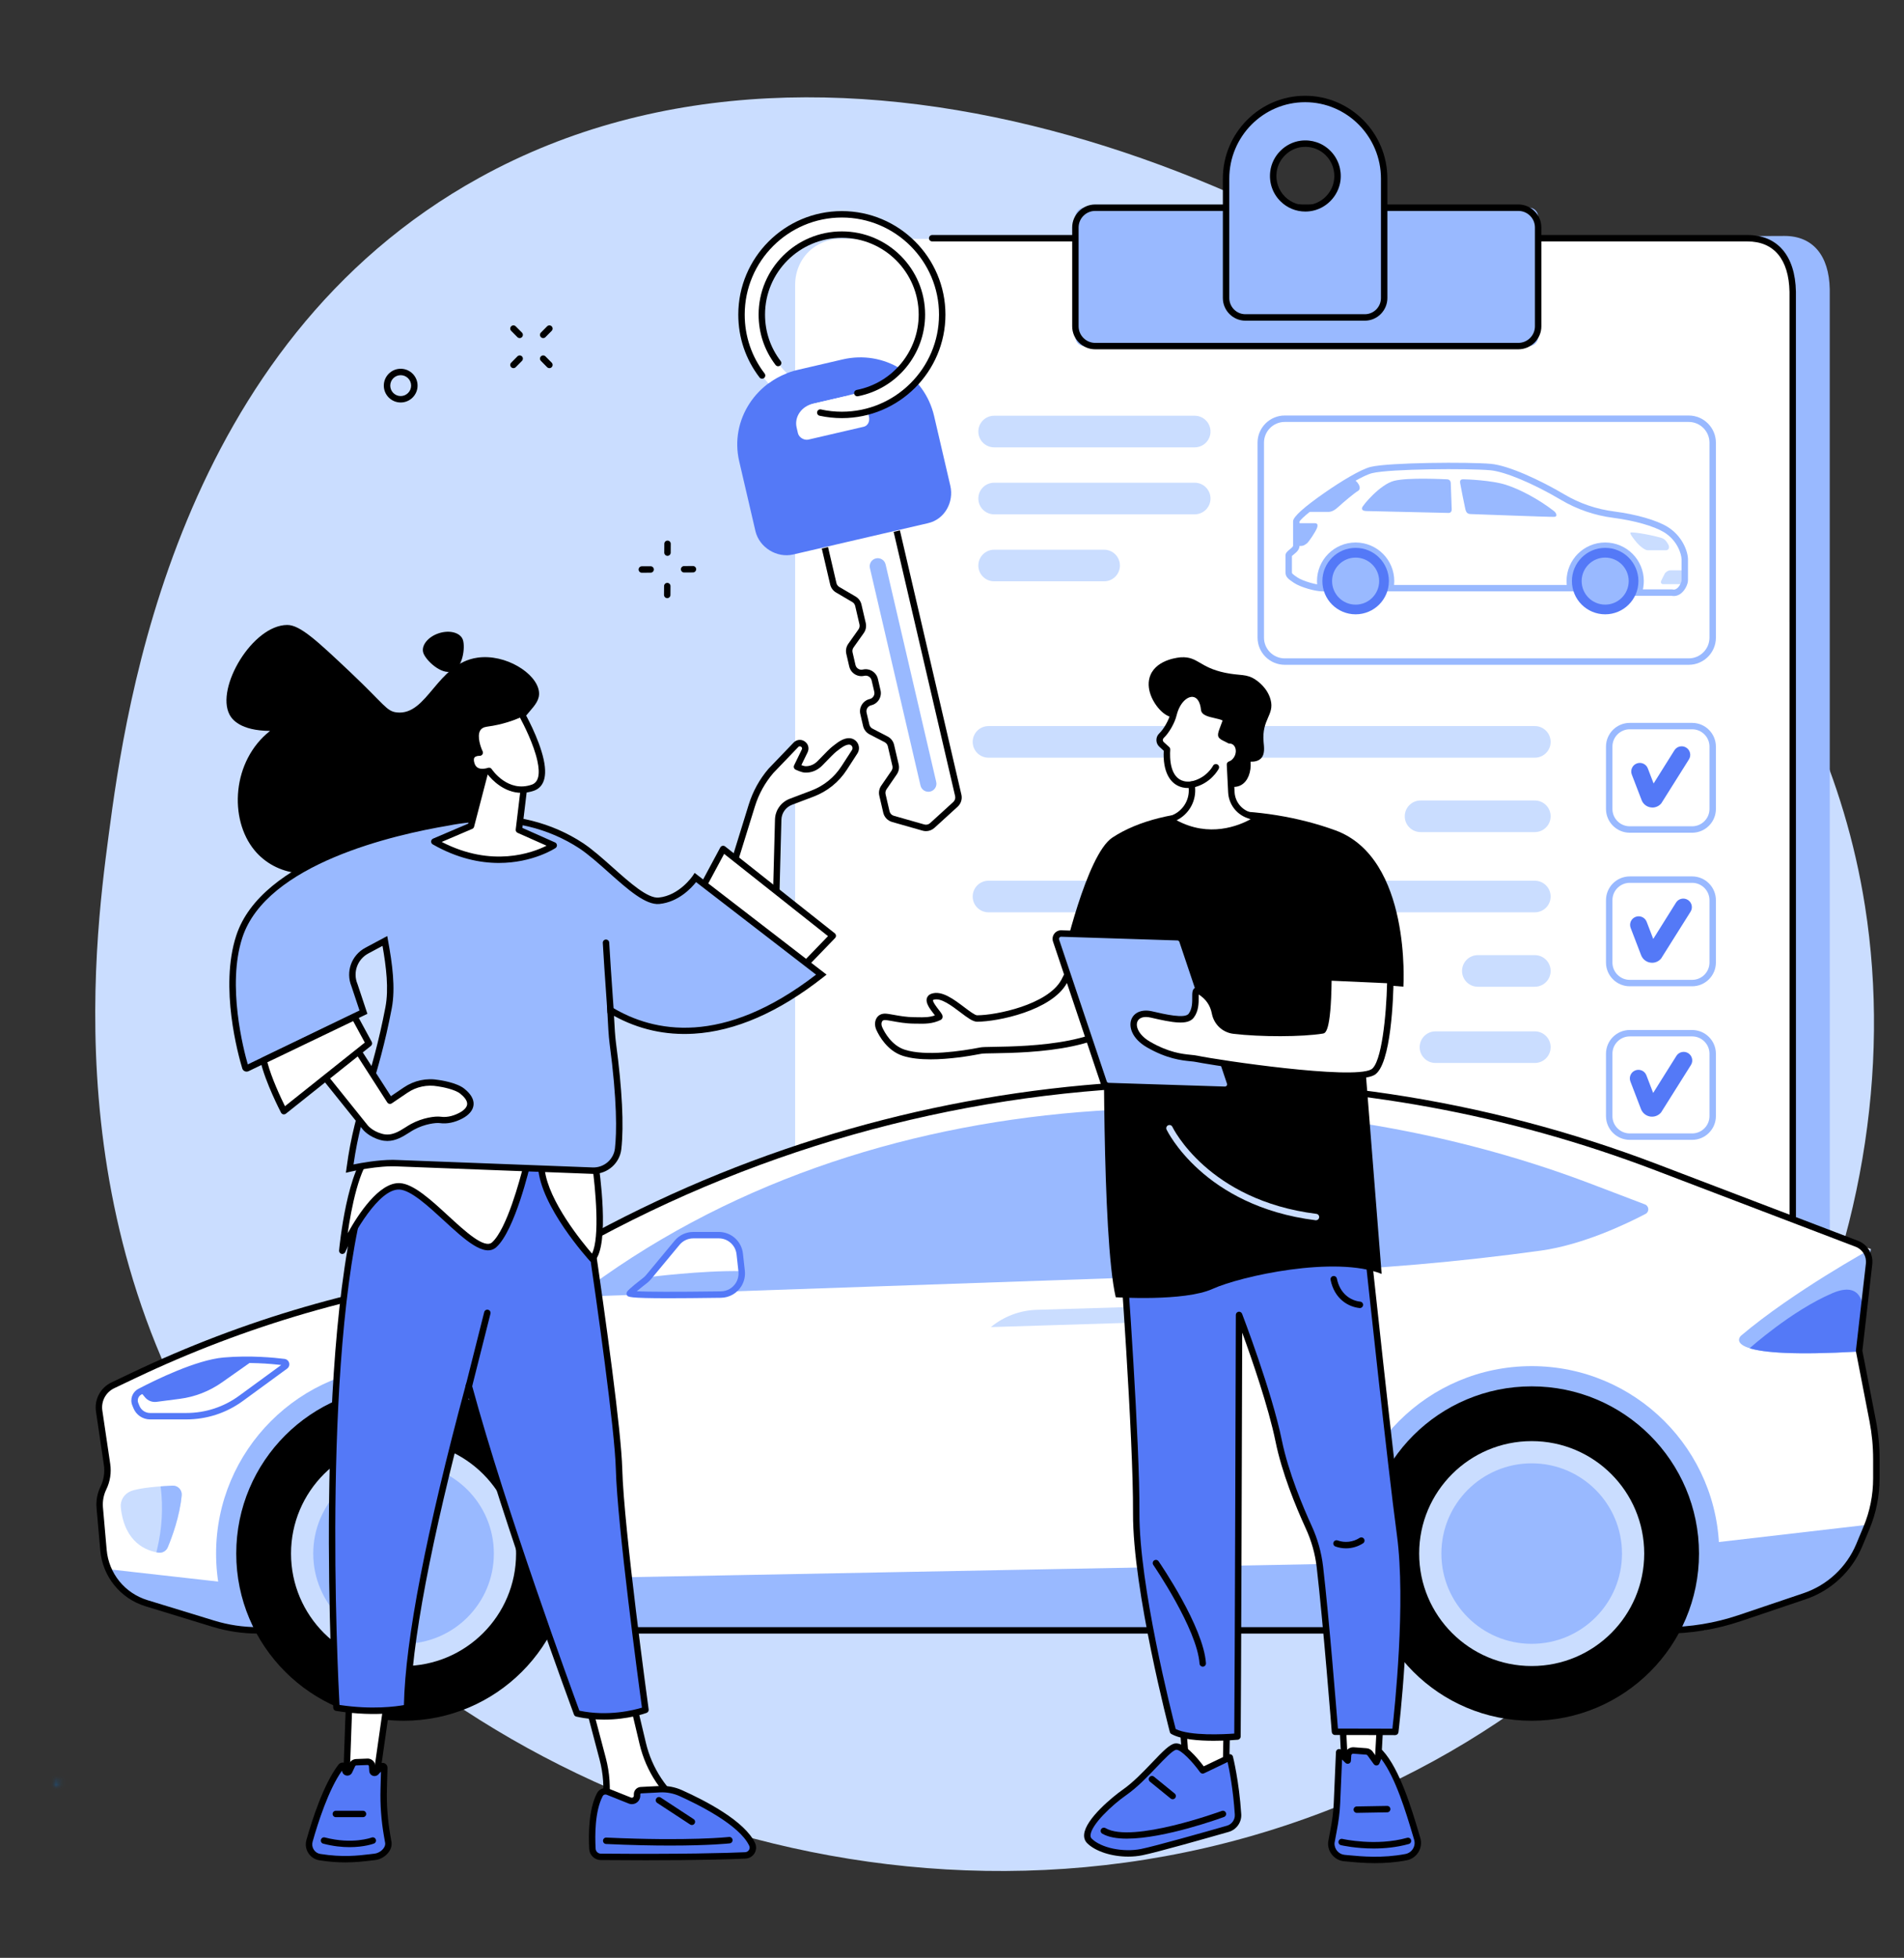<svg width="358" height="368" viewBox="0 0 358 368" fill="none" xmlns="http://www.w3.org/2000/svg">
<rect x="0" y="0" width="358" height="368" fill="#333333" stroke="none"/>
<mask id="mask0_10117_5926" style="mask-type:luminance" maskUnits="userSpaceOnUse" x="10" y="334" width="2" height="2">
<path d="M10.158 334.516H11.549V335.712H10.158V334.516Z" fill="white"/>
</mask>
<g mask="url(#mask0_10117_5926)">
<mask id="mask1_10117_5926" style="mask-type:luminance" maskUnits="userSpaceOnUse" x="10" y="334" width="2" height="2">
<path d="M11.526 334.953C10.936 335.911 10.346 335.762 10.2 335.543C10.127 335.321 10.2 334.734 10.422 334.585C10.568 334.439 11.377 334.658 11.377 334.658" fill="white"/>
</mask>
<g mask="url(#mask1_10117_5926)">
<path d="M7.256 331.641H14.536V338.782H7.256V331.641Z" fill="#0571D3"/>
</g>
</g>
<path d="M90.179 33.381C158.105 -4.079 249.101 34.837 296.523 77.974C310.066 90.298 342.914 121.041 350.669 170.319C360.302 231.526 328.765 305.716 256.442 337.452C177.713 371.99 89.688 339.254 48.491 286.116C9.958 236.421 17.671 177.905 20.427 157.002C23.659 132.476 33.273 64.76 90.179 33.381Z" fill="#CADDFF"/>
<path d="M164.495 300.069H335.531C340.235 300.069 344.049 296.274 344.049 291.59L344.037 54.345C343.911 47.993 340.84 44.348 335.531 44.348L164.495 45.076C160.263 45.076 156.66 48.143 155.982 52.317L155.978 291.59C155.978 296.274 159.788 300.069 164.495 300.069Z" fill="#99B9FF"/>
<path d="M158.021 300.495H329.08C333.783 300.495 337.597 296.696 337.597 292.016L337.59 54.867C337.463 48.515 334.389 44.904 329.08 44.904H158.017C156.081 44.904 154.272 45.548 152.819 46.648C150.676 48.269 149.507 50.857 149.507 53.521L149.503 292.016C149.503 296.7 153.317 300.495 158.021 300.495Z" fill="white"/>
<path d="M337.084 229.226C336.75 229.226 336.478 228.954 336.478 228.624L336.47 54.843C336.352 48.745 333.546 45.379 328.562 45.379H175.275C174.941 45.379 174.669 45.111 174.669 44.777C174.669 44.444 174.941 44.172 175.275 44.172H328.562C334.224 44.172 337.548 48.059 337.678 54.832L337.686 228.624C337.686 228.954 337.417 229.226 337.084 229.226Z" fill="black"/>
<path d="M203.895 65.048H287.515C288.45 65.048 289.209 64.293 289.209 63.357V40.733C289.209 39.794 288.45 39.039 287.515 39.039H203.895C202.963 39.039 202.2 39.794 202.2 40.733V63.357C202.2 64.293 202.963 65.048 203.895 65.048Z" fill="#99B9FF"/>
<path d="M205.926 39.644C204.205 39.644 202.806 41.04 202.806 42.757V61.326C202.806 63.047 204.205 64.446 205.926 64.446H285.487C287.208 64.446 288.607 63.047 288.607 61.326V42.757C288.607 41.04 287.208 39.644 285.487 39.644H205.926ZM285.487 65.653H205.926C203.542 65.653 201.598 63.714 201.598 61.326V42.757C201.598 40.373 203.542 38.433 205.926 38.433H285.487C287.871 38.433 289.815 40.373 289.815 42.757V61.326C289.815 63.714 287.871 65.653 285.487 65.653Z" fill="black"/>
<path d="M246.226 39.108C242.27 39.61 238.939 36.263 239.441 32.284C239.778 29.574 241.96 27.385 244.654 27.044C248.61 26.542 251.945 29.889 251.443 33.867C251.106 36.578 248.925 38.767 246.226 39.108ZM245.394 18.603C237.168 18.603 230.532 25.308 230.532 33.572V56.013C230.532 58.029 232.162 59.666 234.166 59.666H256.626C258.635 59.666 260.26 58.029 260.26 56.013V33.572C260.26 25.308 253.624 18.603 245.394 18.603Z" fill="#99B9FF"/>
<path d="M245.436 27.6C245.202 27.6 244.965 27.615 244.731 27.642C242.316 27.949 240.342 29.934 240.039 32.361C239.82 34.082 240.392 35.757 241.607 36.969C242.803 38.161 244.459 38.724 246.149 38.51C248.564 38.207 250.538 36.221 250.841 33.791C251.06 32.074 250.485 30.395 249.277 29.187C248.246 28.16 246.874 27.6 245.436 27.6ZM245.44 39.763C243.684 39.763 242.009 39.081 240.748 37.82C239.272 36.348 238.575 34.301 238.839 32.212C239.211 29.244 241.626 26.822 244.578 26.446C246.644 26.186 248.664 26.872 250.128 28.332C251.608 29.808 252.302 31.851 252.045 33.944C251.669 36.907 249.258 39.334 246.303 39.706C246.015 39.744 245.728 39.763 245.44 39.763ZM245.394 19.209C237.532 19.209 231.138 25.653 231.138 33.572V56.013C231.138 57.696 232.495 59.06 234.166 59.06H256.626C258.297 59.06 259.654 57.696 259.654 56.013V33.572C259.654 25.653 253.256 19.209 245.394 19.209ZM256.626 60.272H234.166C231.828 60.272 229.927 58.359 229.927 56.013V33.572C229.927 24.986 236.869 18.001 245.394 18.001C253.927 18.001 260.862 24.986 260.862 33.572V56.013C260.862 58.359 258.964 60.272 256.626 60.272Z" fill="black"/>
<path d="M316.779 109.043C316.779 109.76 315.985 111.424 314.716 111.424C313.447 111.424 306.54 111.424 305.267 111.424C303.998 111.424 302.726 110.553 300.943 110.553C299.157 110.553 260.728 110.553 257.596 110.553C254.456 110.553 249.772 110.553 248.641 110.553C247.51 110.553 244.812 109.837 243.619 109.043C242.431 108.25 242.308 108.054 242.308 107.537C242.308 107.019 242.308 104.88 242.308 104.401C242.308 103.929 243.738 103.412 243.738 102.58C243.738 101.748 243.738 99.168 243.738 97.98C243.738 96.792 254.456 89.175 257.872 88.343C261.287 87.507 276.249 87.431 280.258 87.787C284.268 88.144 292.885 92.387 298.321 96.393C304.155 96.393 310.431 97.857 313.168 99.506C315.908 101.15 316.779 103.968 316.779 105.156C316.779 106.348 316.779 109.043 316.779 109.043Z" fill="white"/>
<path d="M254.893 101.967C258.907 101.967 262.157 105.214 262.157 109.223C262.157 109.676 262.111 110.12 262.035 110.55C259.742 110.55 258.136 110.55 257.596 110.55C254.456 110.55 249.772 110.55 248.641 110.55C248.4 110.55 248.089 110.519 247.736 110.458C247.667 110.059 247.629 109.645 247.629 109.223C247.629 105.214 250.88 101.967 254.893 101.967Z" fill="#99B9FF"/>
<path d="M300.939 110.553C300.525 110.553 298.133 110.553 294.672 110.553C294.595 110.12 294.549 109.679 294.549 109.223C294.549 105.214 297.803 101.967 301.813 101.967C305.827 101.967 309.077 105.214 309.077 109.223C309.077 109.99 308.958 110.73 308.736 111.424C307.161 111.424 305.769 111.424 305.267 111.424C303.998 111.424 302.725 110.553 300.939 110.553Z" fill="#99B9FF"/>
<path d="M312.313 101.077C312.719 101.192 313.072 101.438 313.317 101.775C313.509 102.04 313.7 102.342 313.765 102.542C313.907 102.956 313.765 103.431 313.194 103.431C312.619 103.431 310.354 103.431 309.817 103.431C309.284 103.431 308.288 102.618 307.736 101.967C307.18 101.311 306.344 100.238 306.586 100.1C306.804 99.969 309.503 100.307 312.313 101.077Z" fill="#CADDFF"/>
<path d="M312.968 107.912C313.164 107.517 313.647 107.199 314.041 107.199H316.778C316.778 108.173 316.778 109.043 316.778 109.043C316.778 109.242 316.717 109.511 316.602 109.798H312.73C312.336 109.798 312.178 109.48 312.378 109.085L312.968 107.912Z" fill="#CADDFF"/>
<path d="M292.23 96.098C292.575 96.366 292.962 97.11 292.23 97.148C291.494 97.19 277.203 96.635 276.529 96.623C275.854 96.612 275.655 96.217 275.536 95.76C275.421 95.304 274.585 91.141 274.543 90.785C274.508 90.424 274.508 90.087 275.122 90.087C275.735 90.087 280.481 90.267 283.137 91.118C285.798 91.973 289.332 93.836 292.23 96.098Z" fill="#99B9FF"/>
<path d="M272.779 90.823C272.779 90.823 272.96 95.538 272.96 95.78C272.96 96.017 272.841 96.412 272.385 96.412C271.925 96.412 257.477 96.079 256.883 96.056C256.288 96.037 256.009 95.837 256.108 95.423C256.208 95.005 259.443 91.08 262.104 90.382C264.764 89.692 271.687 90.087 272.028 90.087C272.365 90.087 272.756 90.229 272.779 90.823Z" fill="#99B9FF"/>
<path d="M254.341 90.045C255.181 90.287 256.204 91.785 255.323 92.284C254.667 92.659 252.563 94.427 251.731 95.201C250.895 95.975 250.339 96.213 249.745 96.213C249.389 96.213 246.744 96.213 245.64 96.213C247.656 94.576 251.708 91.601 254.341 90.045Z" fill="#99B9FF"/>
<path d="M243.738 102.58C243.738 101.825 243.738 99.624 243.738 98.337C244.578 98.337 246.732 98.337 247.131 98.337C247.629 98.337 247.886 98.524 247.629 99.234C247.368 99.943 246.099 101.848 245.739 102.124C245.383 102.404 245.068 102.618 244.608 102.618C244.409 102.618 244.06 102.618 243.73 102.618C243.734 102.607 243.738 102.595 243.738 102.58Z" fill="#99B9FF"/>
<path d="M305.735 110.78H314.375C314.421 110.78 314.463 110.787 314.509 110.795C314.797 110.864 315.073 110.791 315.341 110.576C315.881 110.147 316.173 109.338 316.173 109.047V105.156C316.173 104.133 315.364 101.534 312.853 100.023C310.948 98.873 307.306 97.846 303.354 97.332C299.831 96.88 296.519 95.741 293.506 93.959C288.297 90.873 282.953 88.634 280.205 88.389C276.18 88.029 261.371 88.109 258.013 88.93C254.82 89.708 244.995 96.734 244.34 98.045V102.58C244.34 103.347 243.711 103.849 243.251 104.217C243.144 104.305 242.987 104.432 242.914 104.508V107.537C242.914 107.767 242.914 107.847 243.953 108.541C244.999 109.239 247.564 109.948 248.641 109.948H300.939C302.001 109.948 302.879 110.224 303.657 110.465C304.393 110.699 305.029 110.898 305.623 110.791C305.658 110.783 305.696 110.78 305.735 110.78ZM305.263 112.029C304.596 112.029 303.96 111.83 303.293 111.619C302.568 111.393 301.813 111.155 300.939 111.155H248.641C247.341 111.155 244.562 110.4 243.282 109.545C242.136 108.782 241.703 108.411 241.703 107.537V104.405C241.703 103.91 242.109 103.588 242.496 103.274C242.738 103.086 243.132 102.764 243.132 102.58V97.98C243.132 97.152 245.168 95.316 249.178 92.533C252.068 90.528 255.828 88.22 257.726 87.757C261.168 86.913 276.233 86.821 280.312 87.185C283.674 87.484 289.669 90.283 294.123 92.92C296.995 94.618 300.153 95.703 303.511 96.136C307.617 96.665 311.435 97.758 313.478 98.988C316.322 100.702 317.384 103.68 317.384 105.156V109.047C317.384 109.741 316.89 110.887 316.096 111.519C315.556 111.949 314.938 112.114 314.31 111.987H305.784C305.608 112.014 305.436 112.029 305.263 112.029Z" fill="#99B9FF"/>
<path d="M295.561 109.223C295.561 112.673 298.363 115.468 301.813 115.468C305.267 115.468 308.065 112.673 308.065 109.223C308.065 105.773 305.267 102.975 301.813 102.975C298.363 102.975 295.561 105.773 295.561 109.223Z" fill="#5479F7"/>
<path d="M297.39 109.223C297.39 111.665 299.368 113.643 301.813 113.643C304.255 113.643 306.237 111.665 306.237 109.223C306.237 106.785 304.255 104.803 301.813 104.803C299.368 104.803 297.39 106.785 297.39 109.223Z" fill="#99B9FF"/>
<path d="M248.641 109.223C248.641 112.673 251.439 115.468 254.893 115.468C258.347 115.468 261.145 112.673 261.145 109.223C261.145 105.773 258.347 102.975 254.893 102.975C251.439 102.975 248.641 105.773 248.641 109.223Z" fill="#5479F7"/>
<path d="M250.466 109.223C250.466 111.665 252.448 113.647 254.889 113.647C257.335 113.647 259.317 111.665 259.317 109.223C259.317 106.785 257.335 104.807 254.889 104.807C252.448 104.807 250.466 106.785 250.466 109.223Z" fill="#99B9FF"/>
<path d="M241.561 79.308C239.41 79.308 237.662 81.056 237.662 83.206V119.849C237.662 122 239.41 123.748 241.561 123.748H317.522C319.673 123.748 321.424 122 321.424 119.849V83.206C321.424 81.056 319.673 79.308 317.522 79.308H241.561ZM317.522 124.955H241.561C238.747 124.955 236.451 122.667 236.451 119.849V83.206C236.451 80.393 238.747 78.1 241.561 78.1H317.522C320.343 78.1 322.632 80.393 322.632 83.206V119.849C322.632 122.667 320.343 124.955 317.522 124.955Z" fill="#99B9FF"/>
<path d="M185.859 142.416H288.584C290.225 142.416 291.559 141.086 291.559 139.445C291.559 137.805 290.225 136.474 288.584 136.474H185.859C184.218 136.474 182.888 137.805 182.888 139.445C182.888 141.086 184.218 142.416 185.859 142.416Z" fill="#CADDFF"/>
<path d="M267.106 156.4H288.584C290.225 156.4 291.559 155.07 291.559 153.433C291.559 151.789 290.225 150.458 288.584 150.458H267.106C265.465 150.458 264.131 151.789 264.131 153.433C264.131 155.07 265.465 156.4 267.106 156.4Z" fill="#CADDFF"/>
<path d="M185.859 171.48H288.584C290.225 171.48 291.559 170.154 291.559 168.513C291.559 166.873 290.225 165.539 288.584 165.539H185.859C184.218 165.539 182.888 166.873 182.888 168.513C182.888 170.154 184.218 171.48 185.859 171.48Z" fill="#CADDFF"/>
<path d="M277.87 185.468H288.584C290.225 185.468 291.559 184.138 291.559 182.497C291.559 180.857 290.225 179.526 288.584 179.526H277.87C276.23 179.526 274.899 180.857 274.899 182.497C274.899 184.138 276.23 185.468 277.87 185.468Z" fill="#CADDFF"/>
<path d="M269.908 199.797H288.584C290.225 199.797 291.559 198.467 291.559 196.826C291.559 195.182 290.225 193.855 288.584 193.855H269.908C268.268 193.855 266.934 195.182 266.934 196.826C266.934 198.467 268.268 199.797 269.908 199.797Z" fill="#CADDFF"/>
<path d="M186.924 84.084H224.629C226.274 84.084 227.604 82.754 227.604 81.113C227.604 79.473 226.274 78.142 224.629 78.142H186.924C185.28 78.142 183.95 79.473 183.95 81.113C183.95 82.754 185.28 84.084 186.924 84.084Z" fill="#CADDFF"/>
<path d="M186.924 96.673H224.629C226.274 96.673 227.604 95.343 227.604 93.702C227.604 92.061 226.274 90.731 224.629 90.731H186.924C185.284 90.731 183.95 92.061 183.95 93.702C183.95 95.343 185.284 96.673 186.924 96.673Z" fill="#CADDFF"/>
<path d="M186.924 109.265H207.598C209.238 109.265 210.572 107.935 210.572 106.295C210.572 104.654 209.238 103.324 207.598 103.324H186.924C185.284 103.324 183.95 104.654 183.95 106.295C183.95 107.935 185.284 109.265 186.924 109.265Z" fill="#CADDFF"/>
<path d="M306.436 137.076C304.638 137.076 303.178 138.537 303.178 140.335V152.053C303.178 153.847 304.638 155.308 306.436 155.308H318.166C319.964 155.308 321.425 153.847 321.425 152.053V140.335C321.425 138.537 319.964 137.076 318.166 137.076H306.436ZM318.166 156.519H306.436C303.971 156.519 301.967 154.514 301.967 152.053V140.335C301.967 137.874 303.971 135.873 306.436 135.873H318.166C320.631 135.873 322.632 137.874 322.632 140.335V152.053C322.632 154.514 320.631 156.519 318.166 156.519Z" fill="#99B9FF"/>
<path d="M310.695 151.785C310.561 151.785 310.427 151.769 310.292 151.743C309.533 151.601 308.905 151.064 308.648 150.34L306.819 145.582C306.505 144.751 306.919 143.819 307.751 143.501C308.583 143.183 309.514 143.601 309.832 144.429L310.921 147.261L314.831 141.028C315.303 140.273 316.299 140.047 317.051 140.519C317.806 140.99 318.036 141.983 317.56 142.738L312.374 150.987C311.956 151.497 311.339 151.785 310.695 151.785Z" fill="#5479F7"/>
<path d="M306.436 165.937C304.638 165.937 303.178 167.402 303.178 169.2V180.914C303.178 182.712 304.638 184.173 306.436 184.173H318.166C319.964 184.173 321.425 182.712 321.425 180.914V169.2C321.425 167.402 319.964 165.937 318.166 165.937H306.436ZM318.166 185.38H306.436C303.971 185.38 301.967 183.379 301.967 180.914V169.2C301.967 166.735 303.971 164.73 306.436 164.73H318.166C320.631 164.73 322.632 166.735 322.632 169.2V180.914C322.632 183.379 320.631 185.38 318.166 185.38Z" fill="#99B9FF"/>
<path d="M310.634 180.96C310.5 180.96 310.362 180.945 310.227 180.922C309.453 180.776 308.813 180.228 308.552 179.488L306.605 174.413C306.287 173.581 306.701 172.653 307.533 172.335C308.364 172.017 309.296 172.431 309.614 173.263L310.852 176.483L315.134 169.652C315.606 168.897 316.602 168.674 317.357 169.146C318.113 169.617 318.339 170.614 317.867 171.362L312.34 180.151C311.918 180.669 311.285 180.96 310.634 180.96Z" fill="#5479F7"/>
<path d="M306.436 194.802C304.638 194.802 303.178 196.267 303.178 198.061V209.779C303.178 211.573 304.638 213.037 306.436 213.037H318.166C319.964 213.037 321.425 211.573 321.425 209.779V198.061C321.425 196.267 319.964 194.802 318.166 194.802H306.436ZM318.166 214.245H306.436C303.971 214.245 301.967 212.24 301.967 209.779V198.061C301.967 195.6 303.971 193.599 306.436 193.599H318.166C320.631 193.599 322.632 195.6 322.632 198.061V209.779C322.632 212.24 320.631 214.245 318.166 214.245Z" fill="#99B9FF"/>
<path d="M310.622 209.89C310.484 209.89 310.35 209.879 310.212 209.852C309.434 209.706 308.794 209.158 308.529 208.415L306.555 203.27C306.241 202.438 306.655 201.507 307.487 201.189C308.318 200.871 309.25 201.285 309.564 202.116L310.837 205.428L315.207 198.463C315.678 197.712 316.671 197.482 317.426 197.953C318.182 198.425 318.412 199.422 317.94 200.173L312.336 209.082C311.91 209.599 311.278 209.89 310.622 209.89Z" fill="#5479F7"/>
<path d="M155.108 102.967L156.679 109.729C156.79 110.197 157.086 110.599 157.5 110.841L160.562 112.639C160.976 112.884 161.272 113.286 161.383 113.754L162.192 117.231C162.303 117.718 162.207 118.231 161.916 118.638L159.991 121.359C159.704 121.766 159.604 122.279 159.715 122.766L160.263 125.128C160.486 126.071 161.429 126.657 162.368 126.439C163.315 126.216 164.258 126.803 164.476 127.746L164.971 129.877C165.189 130.82 164.607 131.763 163.664 131.982C162.717 132.2 162.13 133.143 162.349 134.086L162.874 136.332C162.989 136.831 163.319 137.252 163.771 137.49L166.623 138.97C167.079 139.207 167.405 139.633 167.524 140.127L168.379 143.823C168.494 144.302 168.398 144.804 168.122 145.214L166.182 148.028C165.902 148.434 165.81 148.94 165.922 149.419L166.665 152.624C166.811 153.245 167.278 153.74 167.892 153.912L173.623 155.549C174.209 155.714 174.838 155.568 175.286 155.158L179.649 151.183C180.12 150.753 180.319 150.109 180.178 149.488L168.616 99.828L155.108 102.967Z" fill="white"/>
<path d="M174.113 156.22C173.895 156.22 173.676 156.189 173.458 156.128L167.727 154.495C166.907 154.257 166.27 153.598 166.075 152.762L165.331 149.554C165.182 148.913 165.312 148.231 165.684 147.687L167.62 144.869C167.804 144.605 167.869 144.275 167.792 143.961L166.934 140.265C166.857 139.94 166.642 139.664 166.347 139.506L163.491 138.027C162.882 137.709 162.441 137.141 162.284 136.467L161.762 134.22C161.617 133.607 161.724 132.974 162.058 132.442C162.391 131.909 162.908 131.537 163.526 131.391C163.825 131.322 164.078 131.142 164.239 130.881C164.404 130.621 164.453 130.314 164.384 130.015L163.886 127.884C163.817 127.585 163.637 127.332 163.376 127.167C163.116 127.006 162.805 126.956 162.506 127.025C161.897 127.167 161.264 127.063 160.727 126.73C160.191 126.396 159.819 125.875 159.677 125.266L159.129 122.9C158.976 122.249 159.11 121.559 159.497 121.011L161.425 118.289C161.609 118.021 161.678 117.683 161.605 117.365L160.796 113.888C160.724 113.585 160.528 113.317 160.256 113.16L157.193 111.362C156.637 111.036 156.239 110.492 156.093 109.867L154.517 103.105L155.694 102.833L157.27 109.591C157.339 109.898 157.538 110.162 157.806 110.323L160.869 112.121C161.425 112.443 161.828 112.991 161.973 113.616L162.782 117.093C162.935 117.748 162.797 118.438 162.41 118.987L160.486 121.704C160.294 121.973 160.229 122.31 160.306 122.628L160.854 124.99C160.923 125.289 161.107 125.542 161.368 125.706C161.628 125.867 161.935 125.917 162.234 125.848C162.847 125.706 163.48 125.81 164.013 126.143C164.549 126.477 164.925 126.994 165.067 127.608L165.561 129.739C165.703 130.356 165.6 130.985 165.266 131.522C164.932 132.054 164.411 132.426 163.798 132.568C163.499 132.637 163.246 132.821 163.081 133.082C162.92 133.339 162.87 133.649 162.939 133.948L163.461 136.194C163.537 136.52 163.752 136.796 164.051 136.953L166.903 138.437C167.512 138.751 167.953 139.319 168.11 139.989L168.973 143.689C169.122 144.329 168.992 145.007 168.616 145.555L166.681 148.369C166.5 148.637 166.439 148.967 166.512 149.281L167.256 152.49C167.351 152.896 167.658 153.218 168.057 153.333L173.791 154.966C174.175 155.077 174.581 154.982 174.88 154.713L179.246 150.734C179.549 150.458 179.683 150.029 179.587 149.626L168.026 99.966L169.207 99.694L180.764 149.354C180.96 150.182 180.688 151.056 180.059 151.627L175.697 155.606C175.252 156.009 174.688 156.22 174.113 156.22Z" fill="black"/>
<path d="M163.564 106.774L173.078 147.652C173.27 148.469 174.087 148.975 174.899 148.783C175.712 148.595 176.222 147.783 176.03 146.97L166.516 106.088C166.324 105.271 165.511 104.765 164.695 104.957C163.882 105.145 163.376 105.957 163.564 106.774Z" fill="#99B9FF"/>
<path d="M163.388 78.315C163.576 79.132 163.223 80.017 162.41 80.209L152.01 82.624C151.198 82.812 150.224 82.233 150.032 81.42L149.787 80.366C149.308 78.319 150.757 76.375 152.804 75.896L158.73 74.52C160.777 74.045 162.667 75.214 163.142 77.261L163.388 78.315ZM158.424 67.559L150.006 69.518C142.232 71.323 137.179 78.94 138.989 86.706L142.036 99.805C142.753 102.891 146.053 104.938 149.143 104.221L174.527 98.325C177.617 97.608 179.403 94.377 178.683 91.291L175.635 78.192C173.826 70.426 166.198 65.753 158.424 67.559Z" fill="#5479F7"/>
<path d="M144.493 72.063C141.258 68.567 139.418 63.906 139.418 59.137C139.418 48.262 148.683 39.506 159.742 40.338C168.965 41.028 176.413 48.472 177.107 57.688C177.939 68.736 169.176 77.989 158.293 77.989C156.039 77.989 153.835 77.598 151.742 76.824C151.742 76.824 151.619 76.299 152.804 75.9L158.531 74.566L161.003 73.922C168.643 72.534 174.041 65.531 173.266 57.627C172.557 50.362 166.581 44.601 159.294 44.126C150.542 43.558 143.24 50.508 143.24 59.129C143.24 63.242 144.995 67.29 147.955 70.154L147.824 70.204C146.636 70.671 145.513 71.296 144.493 72.063Z" fill="white"/>
<path d="M161.199 74.489C160.911 74.489 160.658 74.29 160.605 74.002C160.543 73.677 160.754 73.359 161.08 73.293C167.834 71.975 172.737 66.018 172.737 59.129C172.737 51.175 166.255 44.7 158.293 44.7C150.324 44.7 143.845 51.175 143.845 59.129C143.845 62.33 144.861 65.351 146.789 67.869C146.989 68.134 146.939 68.509 146.674 68.716C146.41 68.916 146.03 68.866 145.827 68.601C143.738 65.872 142.638 62.598 142.638 59.129C142.638 50.508 149.657 43.493 158.293 43.493C166.922 43.493 173.945 50.508 173.945 59.129C173.945 66.597 168.632 73.048 161.314 74.478C161.275 74.489 161.237 74.489 161.199 74.489Z" fill="black"/>
<path d="M158.293 78.591C156.879 78.591 155.472 78.442 154.107 78.142C153.781 78.073 153.574 77.748 153.647 77.422C153.716 77.096 154.038 76.889 154.368 76.962C155.644 77.246 156.967 77.387 158.293 77.387C168.363 77.387 176.559 69.199 176.559 59.137C176.559 49.074 168.363 40.886 158.293 40.886C148.219 40.886 140.024 49.074 140.024 59.137C140.024 63.181 141.319 67.01 143.769 70.207C143.972 70.472 143.922 70.852 143.658 71.055C143.393 71.258 143.014 71.208 142.81 70.944C140.196 67.532 138.816 63.449 138.816 59.137C138.816 48.407 147.552 39.679 158.293 39.679C169.03 39.679 177.767 48.407 177.767 59.137C177.767 69.866 169.03 78.591 158.293 78.591Z" fill="black"/>
<path d="M350.934 287.197L349.588 290.429C347.698 294.963 343.942 298.463 339.284 300.035L320.29 306.444H44.209L27.55 301.342C23.065 299.966 19.86 296.01 19.454 291.341L18.752 283.329C18.652 282.083 18.89 280.83 19.434 279.707C20.109 278.315 20.351 276.755 20.125 275.229L18.645 265.224C18.346 263.22 19.396 261.253 21.225 260.379L25.027 258.57C45.934 248.611 68.317 242.106 91.309 239.311L100.973 238.134L111.979 232.219C173.443 199.199 246.245 194.519 311.435 219.397L351.746 234.78L349.561 253.924L352.11 267.057C352.567 269.422 352.8 271.825 352.8 274.237V277.89C352.8 281.083 352.168 284.245 350.934 287.197Z" fill="white"/>
<path d="M309.399 228.168C310.147 227.773 310.082 226.68 309.288 226.378L299.249 222.552C241.607 200.575 163.572 201.423 108.318 243.746L243.018 239.085C258.654 238.545 274.251 237.203 289.75 235.06C297.608 233.968 305.8 230.054 309.399 228.168Z" fill="#99B9FF"/>
<path d="M327.351 251.056C327.351 251.056 322.295 255.614 349.553 254.031L351.754 234.753C351.754 234.753 337.206 242.727 327.351 251.056Z" fill="#99B9FF"/>
<path d="M328.98 253.414C331.564 254.211 337.283 254.744 349.55 254.031L350.24 247.994C350.24 247.994 351.474 240.089 344.52 243.072C336.815 246.376 328.98 253.414 328.98 253.414Z" fill="#5479F7"/>
<path d="M45.907 297.823L295.204 293.085L351.179 286.592C351.102 286.795 351.022 286.994 350.937 287.197L349.588 290.429C347.698 294.964 343.945 298.46 339.288 300.031L327.293 304.075C322.659 305.639 317.794 306.437 312.903 306.437H48.135C45.532 306.437 42.944 306.05 40.46 305.291L27.553 301.335C24.284 300.334 21.696 297.973 20.374 294.948L45.907 297.823Z" fill="#99B9FF"/>
<path d="M53.647 256.745C53.942 256.534 53.823 256.07 53.463 256.024C51.539 255.779 47.019 255.327 42.101 255.756C37.064 256.193 29.485 259.915 26.3 261.583C25.449 262.027 25.077 263.051 25.441 263.94L25.656 264.465C26.081 265.508 27.097 266.187 28.224 266.187H35.017C38.724 266.187 42.335 265.01 45.329 262.825L53.647 256.745Z" fill="white"/>
<path d="M26.369 261.548C29.593 259.862 37.102 256.189 42.101 255.756C44.102 255.58 46.038 255.553 47.755 255.595L41.718 259.846C39.364 261.498 36.642 262.56 33.79 262.924L29.42 263.492C28.608 263.595 27.791 263.273 27.27 262.641L26.369 261.548Z" fill="#5479F7"/>
<path d="M26.649 262.081L26.58 262.116C26.005 262.422 25.752 263.105 26.001 263.71L26.216 264.236C26.549 265.056 27.339 265.585 28.224 265.585H35.017C38.62 265.585 42.063 264.462 44.972 262.338L52.877 256.561C50.879 256.331 46.663 255.967 42.155 256.358C37.225 256.787 29.669 260.502 26.649 262.081ZM35.017 266.792H28.224C26.844 266.792 25.618 265.968 25.096 264.692L24.882 264.167C24.395 262.982 24.886 261.64 26.02 261.05L26.089 261.012C29.171 259.398 36.903 255.599 42.051 255.154C47.077 254.717 51.738 255.197 53.509 255.423C53.923 255.476 54.26 255.772 54.368 256.178C54.471 256.584 54.318 257.006 53.98 257.251L45.685 263.312C42.569 265.589 38.881 266.792 35.017 266.792Z" fill="#5479F7"/>
<path d="M186.303 249.439L210.894 248.676C213.509 248.595 216.05 247.798 218.243 246.372L219.657 245.452L194.948 246.192C191.785 246.284 188.745 247.43 186.303 249.439Z" fill="#CADDFF"/>
<path d="M34.162 281.033C33.806 285.008 32.318 288.976 31.544 290.824C31.253 291.525 30.524 291.939 29.773 291.828C27.607 291.51 23.429 290.026 22.712 283.356C22.57 282.045 23.329 280.803 24.548 280.297C26.162 279.63 30.091 279.35 32.422 279.239C33.422 279.193 34.25 280.037 34.162 281.033Z" fill="#CADDFF"/>
<path d="M29.401 291.763C29.528 291.79 29.65 291.809 29.765 291.828C30.52 291.939 31.253 291.529 31.544 290.827C32.318 288.976 33.806 285.008 34.162 281.033C34.25 280.033 33.422 279.193 32.418 279.243C31.774 279.27 31.007 279.316 30.202 279.377L30.206 279.412C30.701 283.36 30.471 287.362 29.532 291.23L29.401 291.763Z" fill="#99B9FF"/>
<path d="M111.128 292.004C111.128 272.558 95.346 256.787 75.876 256.787C56.411 256.787 40.629 272.558 40.629 292.008C40.629 297.083 41.706 301.906 43.638 306.264L44.209 306.437H108.038C110.024 302.009 111.128 297.149 111.128 292.004Z" fill="#99B9FF"/>
<path d="M323.261 292.004C323.261 272.546 307.471 256.776 287.994 256.776C268.521 256.776 252.727 272.546 252.727 292.004C252.727 297.149 253.835 302.009 255.817 306.437H320.171C322.157 302.009 323.261 297.149 323.261 292.004Z" fill="#99B9FF"/>
<path d="M121.938 240.051L127.304 233.592C128.06 232.683 129.179 232.154 130.363 232.154H135.14C137.168 232.154 138.87 233.68 139.092 235.692L139.448 238.92C139.544 239.794 139.349 240.676 138.889 241.427C138.176 242.589 136.918 243.305 135.554 243.325C130.432 243.397 118.139 243.524 118.407 243.125C118.672 242.727 120.542 241.255 121.321 240.649C121.547 240.473 121.754 240.273 121.938 240.051Z" fill="#99B9FF"/>
<path d="M139.449 238.92L139.092 235.692C138.87 233.68 137.168 232.154 135.14 232.154H130.364C129.179 232.154 128.06 232.683 127.305 233.592L121.938 240.051C121.938 240.051 131.974 238.774 139.449 238.92Z" fill="white"/>
<path d="M119.722 242.711C121.727 242.807 126.584 242.845 135.546 242.723C136.708 242.707 137.766 242.106 138.375 241.113C138.758 240.48 138.927 239.725 138.847 238.985L138.49 235.758C138.302 234.048 136.861 232.76 135.14 232.76H130.363C129.359 232.76 128.412 233.205 127.772 233.975L122.402 240.438C122.191 240.691 121.953 240.925 121.692 241.128C120.838 241.791 120.182 242.32 119.722 242.711ZM125.641 244.015C118.189 244.015 118.055 243.769 117.874 243.436C117.767 243.24 117.779 242.976 117.905 242.792C117.989 242.661 118.25 242.267 120.949 240.174C121.14 240.024 121.317 239.855 121.474 239.668L126.841 233.205C127.711 232.154 128.999 231.552 130.363 231.552H135.14C137.478 231.552 139.437 233.304 139.69 235.623L140.05 238.851C140.158 239.855 139.931 240.883 139.406 241.741C138.578 243.091 137.141 243.907 135.561 243.93C131.299 243.988 128.079 244.015 125.641 244.015Z" fill="#5479F7"/>
<path d="M225.718 204.186C186.568 204.186 147.571 213.785 112.266 232.752L101.261 238.663C101.196 238.698 101.123 238.721 101.046 238.732L91.382 239.909C68.413 242.7 46.176 249.163 25.288 259.114L21.485 260.924C19.883 261.69 18.982 263.381 19.243 265.136L20.723 275.141C20.968 276.794 20.711 278.461 19.979 279.968C19.48 280.995 19.266 282.141 19.354 283.283L20.055 291.287C20.443 295.734 23.456 299.452 27.73 300.763L40.269 304.604C42.944 305.425 45.72 305.839 48.518 305.839H313.118C317.81 305.839 322.444 305.08 326.891 303.581L339.092 299.464C343.585 297.946 347.208 294.569 349.032 290.199L350.382 286.963C351.585 284.073 352.195 281.018 352.195 277.89V274.233C352.195 271.868 351.969 269.495 351.52 267.172L348.967 254.035C348.959 253.978 348.956 253.912 348.959 253.851L350.834 237.494C350.987 236.13 350.201 234.834 348.913 234.343L311.224 219.961C283.59 209.415 254.613 204.186 225.718 204.186ZM313.118 307.046H48.518C45.601 307.046 42.703 306.613 39.916 305.758L27.373 301.917C22.628 300.464 19.281 296.332 18.852 291.391L18.15 283.383C18.043 282.022 18.3 280.661 18.894 279.442C19.519 278.154 19.737 276.728 19.526 275.318L18.047 265.313C17.709 263.032 18.883 260.828 20.968 259.835L24.767 258.026C45.773 248.017 68.137 241.519 91.237 238.709L100.789 237.544L111.695 231.687C173.362 198.559 246.245 193.871 311.657 218.834L349.347 233.216C351.144 233.902 352.252 235.719 352.034 237.632L350.175 253.897L352.705 266.942C353.172 269.338 353.406 271.791 353.406 274.233V277.89C353.406 281.179 352.762 284.391 351.497 287.431L350.148 290.663C348.189 295.355 344.302 298.981 339.48 300.606L327.278 304.723C322.709 306.264 317.94 307.046 313.118 307.046Z" fill="black"/>
<path d="M319.454 292.008C319.454 309.365 305.367 323.434 287.994 323.434C270.621 323.434 256.538 309.365 256.538 292.008C256.538 274.651 270.621 260.578 287.994 260.578C305.367 260.578 319.454 274.651 319.454 292.008Z" fill="black"/>
<path d="M309.154 292.008C309.154 303.68 299.682 313.145 287.998 313.145C276.31 313.145 266.838 303.68 266.838 292.008C266.838 280.332 276.31 270.871 287.998 270.871C299.682 270.871 309.154 280.332 309.154 292.008Z" fill="#CADDFF"/>
<path d="M304.976 292.008C304.976 301.377 297.374 308.971 287.998 308.971C278.618 308.971 271.016 301.377 271.016 292.008C271.016 282.639 278.618 275.046 287.998 275.046C297.374 275.046 304.976 282.639 304.976 292.008Z" fill="#99B9FF"/>
<path d="M107.337 292.008C107.337 309.365 93.253 323.434 75.876 323.434C58.504 323.434 44.42 309.365 44.42 292.008C44.42 274.651 58.504 260.578 75.876 260.578C93.253 260.578 107.337 274.651 107.337 292.008Z" fill="black"/>
<path d="M97.037 292.008C97.037 303.68 87.564 313.145 75.876 313.145C64.192 313.145 54.72 303.68 54.72 292.008C54.72 280.332 64.192 270.871 75.876 270.871C87.564 270.871 97.037 280.332 97.037 292.008Z" fill="#CADDFF"/>
<path d="M92.858 292.008C92.858 301.377 85.257 308.971 75.876 308.971C66.5 308.971 58.899 301.377 58.899 292.008C58.899 282.639 66.5 275.046 75.876 275.046C85.257 275.046 92.858 282.639 92.858 292.008Z" fill="#99B9FF"/>
<path d="M259.497 323.89L259.006 332.933L252.953 333.952L252.413 323.288L259.497 323.89Z" fill="white"/>
<path d="M253.053 323.951L253.525 333.243L258.427 332.415L258.861 324.442L253.053 323.951ZM252.953 334.558C252.815 334.558 252.681 334.508 252.574 334.424C252.44 334.316 252.359 334.155 252.348 333.983L251.811 323.319C251.803 323.142 251.869 322.974 251.995 322.855C252.122 322.732 252.294 322.671 252.467 322.686L259.543 323.292C259.873 323.319 260.118 323.598 260.099 323.924L259.608 332.963C259.593 333.247 259.382 333.481 259.106 333.527L253.053 334.546C253.019 334.554 252.988 334.558 252.953 334.558Z" fill="black"/>
<path d="M252.785 349.24C255.338 349.47 259.516 349.991 264.365 349.067C265.952 348.764 266.934 347.162 266.47 345.617C265.174 341.305 262.905 333.113 259.531 329.437L258.799 331.238L257.657 329.651C257.492 329.391 257.212 329.222 256.906 329.199L254.502 329.019C254 328.981 253.551 329.333 253.475 329.832L253.406 330.913L251.792 329.349L251.382 338.909C251.301 340.772 251.09 342.209 250.749 344.042L250.324 346.315C250.205 347.798 251.297 349.109 252.785 349.24Z" fill="#5479F7"/>
<path d="M250.926 346.392C250.845 347.534 251.7 348.538 252.838 348.638L253.521 348.703C256.062 348.941 259.896 349.305 264.254 348.477C264.844 348.362 265.362 348.005 265.672 347.492C265.987 346.974 266.063 346.369 265.895 345.794L265.615 344.858C264.404 340.791 262.433 334.179 259.712 330.598L259.359 331.465C259.278 331.668 259.091 331.81 258.872 331.836C258.654 331.859 258.439 331.767 258.309 331.591L257.166 330.008C257.159 329.996 257.151 329.981 257.143 329.973C257.082 329.874 256.978 329.812 256.863 329.805L254.456 329.621C254.28 329.602 254.115 329.732 254.077 329.904L254.008 330.951C253.996 331.189 253.847 331.392 253.624 331.48C253.406 331.56 253.153 331.514 252.984 331.35L252.34 330.721L251.987 338.936C251.903 340.852 251.681 342.351 251.343 344.153L250.926 346.392ZM258.542 350.198C256.53 350.198 254.786 350.033 253.41 349.903L252.731 349.842C250.926 349.681 249.576 348.074 249.722 346.265C249.726 346.242 249.726 346.223 249.73 346.2L250.155 343.931C250.489 342.137 250.699 340.737 250.78 338.882L251.19 329.326C251.198 329.088 251.347 328.877 251.57 328.789C251.792 328.701 252.045 328.751 252.214 328.915L252.907 329.59C253.095 328.866 253.785 328.363 254.548 328.417L256.955 328.597C257.442 328.636 257.891 328.9 258.155 329.314L258.65 329.996L258.972 329.207C259.048 329.015 259.217 328.881 259.424 328.843C259.631 328.804 259.834 328.873 259.976 329.027C263.215 332.557 265.442 340.044 266.773 344.513L267.049 345.445C267.321 346.342 267.194 347.315 266.707 348.117C266.217 348.922 265.408 349.485 264.48 349.661C262.345 350.068 260.336 350.198 258.542 350.198Z" fill="black"/>
<path d="M258.29 347.442C254.878 347.442 252.302 346.855 252.133 346.817C251.807 346.744 251.604 346.418 251.681 346.092C251.758 345.77 252.08 345.567 252.409 345.64C252.471 345.655 258.742 347.07 264.569 345.433C264.891 345.345 265.228 345.529 265.316 345.851C265.404 346.169 265.22 346.506 264.898 346.595C262.617 347.235 260.306 347.442 258.29 347.442Z" fill="black"/>
<path d="M255.112 340.745C254.782 340.745 254.514 340.481 254.506 340.151C254.502 339.817 254.767 339.541 255.1 339.538L260.816 339.438C260.82 339.438 260.823 339.438 260.827 339.438C261.157 339.438 261.425 339.699 261.429 340.028C261.437 340.366 261.168 340.638 260.835 340.645L255.123 340.745C255.119 340.745 255.116 340.745 255.112 340.745Z" fill="black"/>
<path d="M230.743 320.54L230.494 333.711L223.168 334.079L222.168 320.973L230.743 320.54Z" fill="white"/>
<path d="M222.816 321.544L223.728 333.446L229.9 333.136L230.126 321.176L222.816 321.544ZM223.168 334.685C222.854 334.685 222.59 334.443 222.567 334.125L221.562 321.019C221.551 320.854 221.604 320.697 221.712 320.574C221.819 320.451 221.972 320.375 222.137 320.367L230.712 319.934C230.885 319.934 231.042 319.988 231.165 320.106C231.284 320.221 231.353 320.382 231.349 320.551L231.096 333.722C231.092 334.041 230.843 334.297 230.525 334.313L223.199 334.681C223.191 334.681 223.18 334.685 223.168 334.685Z" fill="black"/>
<path d="M232.783 341.021C232.863 342.263 232.07 343.394 230.874 343.739C226.711 344.931 217.334 347.587 214.651 348.124C211.166 348.826 206.796 347.967 204.838 346.008C202.879 344.049 208.64 338.847 211.404 336.923C215.506 334.06 219.312 328.62 221.007 328.298C222.705 327.98 226.139 332.764 226.139 332.764L231.238 330.318C231.238 330.318 232.369 334.73 232.783 341.021Z" fill="#5479F7"/>
<path d="M221.202 328.885C221.171 328.885 221.145 328.889 221.122 328.892C220.462 329.019 218.971 330.579 217.534 332.086C215.805 333.903 213.846 335.953 211.749 337.418C209.05 339.3 205.221 342.942 205.048 344.893C205.014 345.284 205.156 345.472 205.263 345.583C207.015 347.331 211.17 348.205 214.532 347.534C217.208 346.997 226.734 344.295 230.705 343.156C231.621 342.896 232.238 342.014 232.177 341.063C231.87 336.348 231.15 332.676 230.82 331.189L226.4 333.308C226.136 333.435 225.817 333.354 225.649 333.117C224.146 331.028 222.049 328.885 221.202 328.885ZM212.136 348.968C209.07 348.968 205.988 348.013 204.408 346.438C203.983 346.008 203.787 345.437 203.845 344.782C204.102 341.887 209.269 337.675 211.055 336.425C213.052 335.033 214.969 333.025 216.66 331.254C218.699 329.115 219.903 327.896 220.895 327.704C222.636 327.374 225.216 330.514 226.331 332.001L230.977 329.774C231.138 329.694 231.326 329.694 231.491 329.77C231.656 329.847 231.778 329.993 231.824 330.169C231.836 330.211 232.974 334.708 233.384 340.983C233.484 342.497 232.495 343.9 231.038 344.318C227.052 345.46 217.488 348.174 214.77 348.718C213.919 348.887 213.029 348.968 212.136 348.968Z" fill="black"/>
<path d="M211.887 345.59C210.02 345.59 208.395 345.322 207.252 344.651C206.965 344.486 206.865 344.115 207.034 343.827C207.203 343.54 207.574 343.444 207.862 343.612C212.872 346.541 229.566 340.442 229.731 340.381C230.045 340.266 230.394 340.427 230.509 340.741C230.624 341.052 230.463 341.401 230.149 341.516C229.589 341.719 218.998 345.59 211.887 345.59Z" fill="black"/>
<path d="M220.489 338.184C220.355 338.184 220.221 338.138 220.106 338.046L216.211 334.876C215.954 334.665 215.912 334.286 216.123 334.029C216.338 333.768 216.717 333.73 216.978 333.941L220.869 337.111C221.129 337.322 221.168 337.701 220.957 337.962C220.838 338.108 220.665 338.184 220.489 338.184Z" fill="black"/>
<path d="M257.013 233.438C257.013 233.438 261.352 274.352 263.254 288.454C265.159 302.557 262.341 325.527 262.341 325.527L251.006 325.5C251.006 325.5 249.408 305.122 248.177 294.519C247.874 291.92 247.154 289.39 246.061 287.013C244.344 283.276 241.653 276.839 240.419 270.81C238.536 261.587 232.974 247.15 232.974 247.15C232.974 247.15 232.756 320.62 232.671 326.397C232.671 326.397 223.824 327.24 220.547 325.4C220.547 325.4 213.566 298.965 213.643 284.387C213.716 269.813 211.005 233.741 211.005 233.741L257.013 233.438Z" fill="#5479F7"/>
<path d="M221.064 324.99C223.824 326.328 230.183 325.975 232.073 325.841C232.165 317.101 232.368 247.867 232.368 247.15C232.368 246.859 232.579 246.61 232.863 246.556C233.15 246.503 233.434 246.664 233.541 246.932C233.595 247.078 239.138 261.522 241.013 270.691C242.258 276.782 245.053 283.372 246.609 286.76C247.74 289.221 248.468 291.809 248.775 294.45C249.883 303.964 251.297 321.555 251.566 324.898L261.805 324.921C262.207 321.394 264.365 301.216 262.656 288.535C260.892 275.467 256.99 238.947 256.469 234.044L211.657 234.339C212.017 239.269 214.313 271.028 214.244 284.391C214.175 297.961 220.347 322.222 221.064 324.99ZM228.213 327.194C225.438 327.194 222.08 326.953 220.251 325.925C220.106 325.849 220.002 325.711 219.96 325.554C219.891 325.289 212.964 298.874 213.037 284.384C213.11 269.997 210.43 234.148 210.403 233.787C210.388 233.619 210.446 233.454 210.561 233.331C210.676 233.209 210.833 233.14 211.001 233.136L257.009 232.833C257.32 232.837 257.58 233.063 257.615 233.373C257.657 233.784 261.973 274.44 263.852 288.374C265.745 302.393 262.97 325.37 262.943 325.6C262.905 325.902 262.648 326.129 262.341 326.129L251.006 326.106C250.688 326.106 250.431 325.86 250.404 325.55C250.389 325.347 248.79 305.057 247.575 294.588C247.284 292.073 246.59 289.608 245.509 287.266C243.585 283.069 241.036 276.832 239.828 270.932C238.502 264.439 235.305 255.239 233.568 250.482C233.526 264.906 233.35 321.402 233.277 326.405C233.269 326.711 233.035 326.968 232.729 326.999C232.556 327.014 230.601 327.194 228.213 327.194Z" fill="black"/>
<path d="M253.08 291.023C252.409 291.023 251.734 290.908 251.094 290.678C250.78 290.563 250.615 290.218 250.73 289.904C250.845 289.589 251.19 289.428 251.504 289.539C252.873 290.034 254.414 289.854 255.633 289.064C255.913 288.88 256.288 288.961 256.469 289.24C256.649 289.52 256.572 289.892 256.292 290.076C255.33 290.701 254.207 291.023 253.08 291.023Z" fill="black"/>
<path d="M255.694 245.862C255.675 245.862 255.652 245.859 255.633 245.859C253.471 245.632 250.903 244.122 250.182 240.561C250.117 240.231 250.328 239.913 250.657 239.848C250.983 239.783 251.301 239.994 251.366 240.319C251.957 243.24 254.023 244.475 255.759 244.655C256.089 244.693 256.331 244.988 256.296 245.318C256.262 245.629 256.001 245.862 255.694 245.862Z" fill="black"/>
<path d="M226.147 313.26C225.829 313.26 225.564 313.018 225.545 312.7C225.097 306.191 216.928 294.262 216.847 294.139C216.659 293.863 216.728 293.491 217.001 293.3C217.277 293.112 217.652 293.181 217.844 293.457C218.185 293.955 226.281 305.781 226.749 312.616C226.772 312.949 226.523 313.237 226.189 313.26C226.174 313.26 226.158 313.26 226.147 313.26Z" fill="black"/>
<path d="M214.981 175.076C212.497 167.934 208.843 168.908 206.21 170.986C204.32 172.481 203.044 174.631 202.618 177C202.269 178.959 201.545 181.811 200.08 184.471C197.347 189.447 187.235 191.448 183.708 191.437C182.171 191.429 178.043 186.495 175.39 187.331C173.489 187.933 177.038 190.95 176.594 191.168C174.945 191.973 173.381 191.801 171.886 191.793C169.464 191.782 167.298 191.126 166.393 191.122C165.243 191.118 164.856 192.291 165.331 193.334C166.014 194.829 167.497 197.095 169.95 197.884C174.336 199.295 181.838 197.972 184.456 197.466C186.449 197.079 209.94 198.536 212.93 188.742C213.551 186.706 216.023 178.081 214.981 175.076Z" fill="white"/>
<path d="M166.381 191.728C166.14 191.728 165.967 191.809 165.864 191.97C165.688 192.238 165.695 192.675 165.883 193.085C166.339 194.093 167.669 196.516 170.138 197.306C174.048 198.567 180.714 197.578 184.341 196.872C184.697 196.803 185.414 196.788 186.878 196.765C193.196 196.658 209.967 196.37 212.351 188.566C213.512 184.767 215.249 177.694 214.409 175.272C213.39 172.335 212.109 170.626 210.611 170.189C209.441 169.847 208.088 170.277 206.586 171.461C204.815 172.857 203.619 174.865 203.212 177.112C202.86 179.086 202.12 182.018 200.613 184.759C197.754 189.961 187.568 192.039 183.746 192.039C183.731 192.039 183.72 192.039 183.704 192.039C182.903 192.035 181.887 191.268 180.607 190.298C178.951 189.045 176.896 187.488 175.574 187.906C175.459 187.941 175.428 187.979 175.428 187.979C175.332 188.29 176.225 189.443 176.521 189.823C177.05 190.505 177.314 190.846 177.218 191.26C177.172 191.456 177.042 191.621 176.858 191.709C175.317 192.464 173.833 192.433 172.526 192.407C172.312 192.403 172.097 192.399 171.882 192.399C170.326 192.391 168.865 192.127 167.8 191.931C167.198 191.824 166.677 191.728 166.389 191.728C166.385 191.728 166.381 191.728 166.381 191.728ZM174.983 199.115C173.074 199.115 171.25 198.935 169.762 198.459C166.841 197.516 165.308 194.737 164.783 193.587C164.423 192.798 164.449 191.927 164.848 191.314C165.182 190.8 165.726 190.521 166.381 190.521C166.385 190.521 166.389 190.521 166.397 190.521C166.792 190.521 167.332 190.62 168.018 190.743C169.095 190.938 170.437 191.184 171.89 191.191C172.108 191.191 172.331 191.195 172.549 191.199C173.653 191.222 174.704 191.241 175.788 190.854C175.712 190.754 175.635 190.655 175.566 190.563C174.865 189.658 173.991 188.535 174.278 187.611C174.366 187.327 174.6 186.948 175.21 186.756C177.126 186.151 179.361 187.845 181.335 189.336C182.217 189.999 183.313 190.831 183.712 190.831C183.723 190.831 183.735 190.831 183.746 190.831C187.239 190.831 196.975 188.868 199.551 184.18C200.981 181.581 201.687 178.787 202.024 176.897C202.48 174.359 203.833 172.094 205.834 170.514C207.663 169.073 209.38 168.571 210.948 169.027C212.845 169.583 214.394 171.549 215.552 174.877C216.69 178.15 214.049 187.147 213.509 188.918C210.867 197.566 193.456 197.861 186.901 197.973C185.793 197.988 184.835 198.007 184.571 198.057C182.163 198.525 178.441 199.115 174.983 199.115Z" fill="black"/>
<path d="M263.871 185.453C263.871 185.453 265.446 161.322 251.094 156.074C237.275 151.022 219.002 150.915 209.139 157.443C204.266 160.67 199.827 180.385 199.827 180.385L207.582 189.144C207.582 189.144 207.13 232.515 209.786 243.827C209.786 243.827 222.674 244.674 227.999 242.259C233.327 239.848 251.045 235.953 259.781 239.442L255.464 184.778L263.871 185.453Z" fill="black"/>
<path d="M247.437 229.36C247.414 229.36 247.387 229.356 247.361 229.356C226.273 226.719 219.412 212.459 219.343 212.313C219.205 212.01 219.335 211.65 219.638 211.512C219.941 211.37 220.297 211.5 220.439 211.803C220.504 211.941 227.117 225.603 247.514 228.156C247.844 228.198 248.077 228.497 248.035 228.831C247.997 229.134 247.736 229.36 247.437 229.36Z" fill="#CADDFF"/>
<path d="M208.445 204.133L230.295 204.834C230.996 204.857 231.506 204.171 231.28 203.512L222.325 176.847C222.191 176.448 221.823 176.176 221.405 176.161L199.551 175.463C198.85 175.44 198.344 176.123 198.566 176.79L207.521 203.45C207.655 203.845 208.023 204.121 208.445 204.133Z" fill="#99B9FF"/>
<path d="M199.521 176.069C199.337 176.069 199.233 176.18 199.199 176.226C199.16 176.28 199.08 176.418 199.137 176.598L208.096 203.259C208.149 203.416 208.295 203.523 208.464 203.531L230.314 204.229C230.494 204.221 230.613 204.121 230.647 204.068C230.689 204.018 230.77 203.884 230.709 203.703L221.754 177.043C221.7 176.882 221.555 176.77 221.382 176.767L199.532 176.069C199.528 176.069 199.524 176.069 199.521 176.069ZM230.329 205.436C230.31 205.436 230.295 205.436 230.275 205.436L208.425 204.738C207.755 204.715 207.16 204.275 206.95 203.642L197.995 176.981C197.826 176.483 197.914 175.931 198.229 175.505C198.543 175.084 199.049 174.831 199.57 174.858L221.424 175.559C222.091 175.578 222.685 176.023 222.9 176.655L231.855 203.316C232.023 203.815 231.935 204.367 231.621 204.788C231.314 205.198 230.835 205.436 230.329 205.436Z" fill="black"/>
<path d="M261.417 184.23L249.779 183.705C249.779 183.705 249.691 193.499 248.641 193.672C244.9 194.296 237.064 194.327 231.966 193.714C230.191 193.499 228.78 192.142 228.447 190.383C228.194 189.06 227.477 187.5 225.652 186.381C223.893 185.296 225.629 188.707 223.981 190.9C223.096 192.081 220.293 191.559 216.472 190.67C212.65 189.788 211.68 193.867 215.962 196.336C220.608 199.008 223.556 198.709 225.039 199.019C227.987 199.644 254.069 203.726 258.094 201.541C261.203 199.851 261.417 184.23 261.417 184.23Z" fill="white"/>
<path d="M215.467 191.153C214.67 191.153 214.08 191.463 213.853 192.035C213.474 193.004 214.175 194.611 216.265 195.814C219.803 197.85 222.294 198.103 223.947 198.268C224.41 198.317 224.813 198.356 225.162 198.432C229.229 199.291 254.215 202.963 257.803 201.012C259.781 199.943 260.674 190.75 260.804 184.805L250.377 184.337C250.247 194.02 249.193 194.197 248.741 194.269C244.892 194.91 237.018 194.929 231.893 194.312C229.865 194.066 228.24 192.537 227.853 190.497C227.561 188.972 226.733 187.768 225.38 186.921C225.376 187.086 225.376 187.281 225.38 187.442C225.388 188.47 225.399 190.018 224.464 191.264C223.345 192.755 220.52 192.23 216.334 191.26C216.027 191.191 215.736 191.153 215.467 191.153ZM253.045 202.776C243.677 202.776 226.388 199.927 224.913 199.613C224.629 199.552 224.253 199.513 223.824 199.471C222.176 199.306 219.423 199.027 215.659 196.861C212.857 195.247 212.178 192.997 212.73 191.594C213.259 190.252 214.781 189.662 216.606 190.083C219.059 190.651 222.77 191.509 223.498 190.54C224.188 189.62 224.177 188.366 224.169 187.454C224.165 186.633 224.157 185.982 224.69 185.679C225.2 185.395 225.76 185.736 225.971 185.867C227.627 186.883 228.685 188.404 229.041 190.271C229.329 191.789 230.532 192.932 232.039 193.112C236.915 193.702 244.631 193.691 248.384 193.104C248.829 192.238 249.139 187.642 249.174 183.701C249.178 183.536 249.243 183.379 249.365 183.268C249.484 183.153 249.645 183.095 249.806 183.103L261.444 183.628C261.77 183.643 262.027 183.912 262.023 184.238C261.985 186.909 261.636 200.307 258.381 202.074C257.454 202.576 255.529 202.776 253.045 202.776Z" fill="black"/>
<path d="M228.194 146.368C229.386 147.353 231.682 148.515 233.38 147.549C234.645 146.828 235.286 145.099 235.144 143.164C235.749 143.183 236.535 143.098 237.072 142.573C237.9 141.764 237.666 140.365 237.586 139.441C237.214 135.183 239.663 134.401 238.908 131.537C238.318 129.283 236.459 128.018 236.11 127.78C234.358 126.584 233.231 127.056 230.356 126.454C225.511 125.446 225.254 123.395 222.103 123.541C221.919 123.552 217.637 123.817 216.33 126.845C215.272 129.314 216.797 132.166 218.308 133.634C220.259 135.531 221.535 134.477 223.475 136.057C226.883 138.82 224.652 143.44 228.194 146.368Z" fill="black"/>
<path d="M218.385 138.291C219.328 137.387 220.328 135.6 220.639 134.332C221.766 129.697 225.978 128.842 226.415 133.35C226.53 134.554 230.931 134.27 230.471 135.558C229.275 138.92 229.198 138.035 231.184 139.154C231.403 139.15 231.621 139.188 231.828 139.273C232.836 139.683 233.254 141.002 232.76 142.221C232.457 142.957 231.889 143.486 231.265 143.7L231.525 148.902C231.625 150.857 232.898 152.551 234.741 153.199L236.539 153.832C236.539 153.832 228.604 159.593 219.979 154.138L221.064 153.586C222.977 152.609 224.169 150.627 224.127 148.484L224.085 147.465C223.525 147.541 222.981 147.534 222.475 147.411C220.11 146.851 219.201 144.21 219.431 140.86L218.4 139.924C217.921 139.487 217.913 138.736 218.385 138.291Z" fill="white"/>
<path d="M221.236 154.177C227.354 157.492 232.905 155.212 235.144 153.981L234.542 153.77C232.457 153.038 231.034 151.141 230.923 148.933L230.663 143.727C230.647 143.459 230.816 143.213 231.069 143.125C231.556 142.96 231.977 142.535 232.2 141.994C232.568 141.086 232.299 140.116 231.602 139.832C231.475 139.782 231.333 139.756 231.188 139.756C231.08 139.759 230.977 139.733 230.885 139.679C230.551 139.491 230.279 139.361 230.057 139.257C228.688 138.613 228.88 138.096 229.459 136.559C229.574 136.252 229.716 135.88 229.877 135.428C229.628 135.259 228.861 135.087 228.389 134.979C227.17 134.703 225.909 134.42 225.813 133.408C225.672 131.951 225.085 131.042 224.246 130.985C223.211 130.908 221.8 132.112 221.225 134.473C220.884 135.892 219.814 137.758 218.798 138.724C218.695 138.824 218.637 138.958 218.641 139.104C218.641 139.246 218.703 139.38 218.81 139.48L219.837 140.411C219.971 140.534 220.044 140.714 220.033 140.898C219.925 142.473 219.964 146.196 222.613 146.824C223.03 146.924 223.498 146.935 224 146.866C224.169 146.843 224.341 146.893 224.472 147.001C224.602 147.112 224.679 147.269 224.686 147.441L224.729 148.457C224.775 150.83 223.444 153.05 221.34 154.123L221.236 154.177ZM227.795 157.071C225.315 157.071 222.517 156.457 219.657 154.648C219.473 154.533 219.366 154.326 219.377 154.111C219.385 153.893 219.511 153.701 219.707 153.602L220.792 153.046C222.486 152.183 223.559 150.397 223.521 148.496L223.506 148.116C223.096 148.128 222.705 148.089 222.337 148.001C219.899 147.422 218.622 144.919 218.81 141.109L217.997 140.369C217.645 140.051 217.438 139.595 217.434 139.119C217.426 138.644 217.618 138.18 217.967 137.854C218.81 137.045 219.764 135.37 220.052 134.19C220.715 131.46 222.475 129.655 224.33 129.777C225.802 129.885 226.802 131.184 227.013 133.262C227.193 133.469 228.14 133.684 228.654 133.802C229.716 134.04 230.632 134.247 230.981 134.88C231.126 135.148 231.149 135.451 231.038 135.761C230.866 136.252 230.716 136.654 230.59 136.984C230.433 137.406 230.279 137.808 230.237 138C230.321 138.046 230.452 138.107 230.571 138.165C230.781 138.264 231.038 138.383 231.349 138.552C231.594 138.571 231.832 138.621 232.054 138.713C233.373 139.246 233.936 140.921 233.319 142.447C233.024 143.167 232.518 143.742 231.889 144.08L232.131 148.871C232.219 150.585 233.319 152.061 234.941 152.632L236.738 153.26C236.949 153.333 237.103 153.521 237.133 153.743C237.168 153.962 237.076 154.188 236.892 154.318C236.834 154.361 233.012 157.071 227.795 157.071Z" fill="black"/>
<path d="M224.081 148.07C223.801 148.07 223.548 147.871 223.49 147.587C223.425 147.261 223.636 146.939 223.962 146.874C226.829 146.284 228.029 144.034 228.075 143.938C228.232 143.643 228.596 143.528 228.892 143.677C229.187 143.831 229.306 144.191 229.152 144.49C229.095 144.605 227.657 147.35 224.207 148.059C224.165 148.066 224.123 148.07 224.081 148.07Z" fill="black"/>
<path d="M109.721 316.948L113.32 330.579C114.041 333.308 114.229 336.145 113.88 338.939L113.159 344.701L131.337 341.738L128.987 340.009C124.909 337.007 122.03 332.657 120.857 327.735L117.729 314.579L109.721 316.948Z" fill="white"/>
<path d="M110.457 317.362L113.907 330.426C114.647 333.239 114.842 336.13 114.482 339.016L113.861 343.973L129.823 341.374L128.631 340.496C124.441 337.414 121.474 332.929 120.27 327.873L117.292 315.338L110.457 317.362ZM113.159 345.307C113.006 345.307 112.853 345.245 112.742 345.134C112.604 345.004 112.535 344.816 112.561 344.624L113.282 338.867C113.623 336.133 113.439 333.396 112.738 330.736L109.138 317.101C109.054 316.787 109.238 316.461 109.548 316.369L117.56 314C117.717 313.954 117.89 313.973 118.035 314.057C118.177 314.142 118.281 314.28 118.319 314.441L121.447 327.593C122.582 332.373 125.388 336.609 129.348 339.522L131.697 341.251C131.893 341.397 131.981 341.642 131.924 341.88C131.866 342.113 131.674 342.294 131.433 342.336L113.255 345.299C113.225 345.303 113.194 345.307 113.159 345.307Z" fill="black"/>
<path d="M111.389 347.518C111.254 345.111 111.22 340.316 112.792 337.31C113.071 336.777 113.715 336.547 114.275 336.77L118.434 338.433C119.082 338.69 119.784 338.215 119.784 337.521V337.237C119.784 336.835 120.098 336.501 120.5 336.482L124.085 336.294C125.422 336.225 126.756 336.478 127.975 337.023C131.682 338.683 139.552 342.604 141.43 346.698C141.86 347.63 141.166 348.695 140.139 348.741C136.892 348.887 128.673 349.144 112.96 349.01C112.125 349.006 111.438 348.35 111.389 347.518Z" fill="#5479F7"/>
<path d="M111.994 347.484C112.021 347.998 112.45 348.404 112.964 348.408C128.447 348.538 136.62 348.297 140.112 348.14C140.407 348.124 140.675 347.967 140.829 347.714C140.978 347.476 140.993 347.197 140.882 346.951C139.065 342.991 131.077 339.078 127.73 337.575C126.595 337.069 125.346 336.835 124.115 336.896L120.535 337.084C120.454 337.092 120.389 337.157 120.389 337.238V337.521C120.389 338.05 120.129 338.541 119.692 338.836C119.255 339.131 118.703 339.189 118.212 338.993L114.053 337.33C113.777 337.222 113.459 337.337 113.328 337.59C111.837 340.438 111.852 345.012 111.994 347.484ZM121.397 349.654C118.864 349.654 116.054 349.642 112.956 349.615C111.806 349.604 110.852 348.699 110.787 347.549C110.637 344.954 110.633 340.136 112.255 337.031C112.68 336.222 113.646 335.865 114.501 336.21L118.66 337.874C118.829 337.939 118.963 337.87 119.013 337.836C119.063 337.801 119.178 337.701 119.178 337.521V337.238C119.178 336.513 119.745 335.915 120.47 335.877L124.054 335.693C125.472 335.62 126.917 335.888 128.225 336.475C132.537 338.407 140.062 342.271 141.982 346.449C142.258 347.055 142.216 347.764 141.864 348.343C141.496 348.941 140.863 349.316 140.165 349.343C137.363 349.47 131.552 349.654 121.397 349.654Z" fill="black"/>
<path d="M125.997 346.89C122.731 346.89 118.729 346.813 113.957 346.595C113.623 346.579 113.367 346.296 113.382 345.962C113.397 345.629 113.666 345.372 114.011 345.391C129.697 346.104 136.999 345.284 137.072 345.276C137.398 345.238 137.701 345.475 137.739 345.805C137.781 346.139 137.543 346.438 137.21 346.476C137.16 346.484 133.549 346.89 125.997 346.89Z" fill="black"/>
<path d="M130.087 343.03C129.976 343.03 129.857 342.995 129.758 342.93L123.571 338.878C123.291 338.694 123.214 338.318 123.398 338.042C123.582 337.763 123.958 337.686 124.234 337.87L130.421 341.922C130.701 342.102 130.777 342.478 130.593 342.757C130.478 342.934 130.287 343.03 130.087 343.03Z" fill="black"/>
<path d="M72.883 319.251L70.686 334.669H65.12L65.661 319.504L72.883 319.251Z" fill="white"/>
<path d="M65.749 334.064H70.161L72.181 319.88L66.247 320.087L65.749 334.064ZM70.686 335.271H65.12C64.959 335.271 64.802 335.206 64.687 335.087C64.572 334.972 64.511 334.811 64.518 334.646L65.059 319.485C65.07 319.167 65.323 318.91 65.641 318.903L72.86 318.646C73.036 318.631 73.212 318.715 73.331 318.845C73.45 318.979 73.507 319.16 73.481 319.336L71.284 334.754C71.242 335.053 70.985 335.271 70.686 335.271Z" fill="black"/>
<path d="M70.472 349.014C68.195 349.259 65.001 349.842 60.129 349.063C58.703 348.833 57.802 347.4 58.193 346.012C59.224 342.351 61.383 335.593 64.112 332.051C64.311 331.794 64.718 331.867 64.821 332.174L64.917 332.81C64.978 333.19 65.496 333.266 65.661 332.917L66.263 331.645C66.404 331.407 66.65 331.254 66.922 331.227L69.034 331.15C69.483 331.108 69.885 331.415 69.966 331.856L70.038 332.86C70.065 333.251 70.587 333.362 70.77 333.021L71.683 332.086C71.867 331.836 72.266 331.971 72.258 332.281L72.147 336.287C72.07 339.181 72.281 342.079 72.775 344.931L73.025 346.365C73.155 347.687 71.794 348.876 70.472 349.014Z" fill="#5479F7"/>
<path d="M64.308 332.806C61.778 336.348 59.769 342.654 58.776 346.177C58.634 346.679 58.715 347.219 58.998 347.66C59.278 348.097 59.715 348.385 60.225 348.465C64.396 349.132 67.34 348.78 69.486 348.523C69.808 348.484 70.115 348.446 70.406 348.415C71.391 348.308 72.503 347.411 72.427 346.441L72.181 345.034C71.679 342.148 71.464 339.2 71.545 336.271L71.633 333.002L71.25 333.393C71.023 333.726 70.617 333.891 70.219 333.807C69.781 333.711 69.467 333.35 69.433 332.906L69.364 331.94C69.333 331.821 69.226 331.74 69.091 331.748L66.945 331.832C66.899 331.836 66.834 331.878 66.791 331.936L66.205 333.174C66.017 333.573 65.599 333.799 65.162 333.734C64.725 333.669 64.388 333.335 64.323 332.898L64.308 332.806ZM64.925 350.056C63.506 350.056 61.889 349.953 60.033 349.657C59.19 349.523 58.443 349.033 57.979 348.308C57.511 347.58 57.377 346.683 57.614 345.847C58.665 342.11 60.85 335.298 63.637 331.683C63.863 331.388 64.231 331.242 64.599 331.303C64.967 331.365 65.273 331.622 65.392 331.978L65.412 332.028L65.745 331.334C65.983 330.935 66.404 330.671 66.864 330.629L69.011 330.544C69.736 330.475 70.429 331.004 70.56 331.752L70.567 331.813L70.606 332.327L71.227 331.687C71.472 331.392 71.871 331.277 72.239 331.399C72.622 331.533 72.871 331.894 72.86 332.296L72.752 336.306C72.676 339.154 72.883 342.021 73.37 344.827L73.626 346.307C73.791 347.994 72.131 349.447 70.537 349.615C70.249 349.646 69.946 349.684 69.632 349.723C68.359 349.872 66.822 350.056 64.925 350.056Z" fill="black"/>
<path d="M65.726 347.189C64.323 347.189 62.648 347.024 60.773 346.533C60.451 346.449 60.26 346.119 60.344 345.794C60.428 345.472 60.758 345.28 61.08 345.364C66.263 346.725 69.843 345.399 69.877 345.383C70.188 345.265 70.54 345.422 70.659 345.736C70.778 346.047 70.621 346.395 70.311 346.514C70.203 346.556 68.49 347.189 65.726 347.189Z" fill="black"/>
<path d="M68.248 341.554H63.146C62.812 341.554 62.54 341.282 62.54 340.952C62.54 340.618 62.812 340.346 63.146 340.346H68.248C68.582 340.346 68.854 340.618 68.854 340.952C68.854 341.282 68.582 341.554 68.248 341.554Z" fill="black"/>
<path d="M108.812 217.814C108.812 217.814 116.107 264.887 116.395 276.13C116.686 287.37 121.367 321.387 121.367 321.387C121.367 321.387 115.352 323.618 108.487 322.058C108.487 322.058 86.146 261.821 84.536 243.352C82.93 224.883 89.113 216.43 89.113 216.43L108.812 217.814Z" fill="#5479F7"/>
<path d="M101.675 214.881C101.675 214.881 76.946 290.318 76.543 320.984C76.543 320.984 71.093 322.261 63.261 320.984C63.261 320.984 58.239 236.793 72.714 213.206L101.675 214.881Z" fill="#5479F7"/>
<path d="M113.589 323.219C111.967 323.219 110.196 323.066 108.353 322.648C108.153 322.602 107.992 322.46 107.919 322.268C107.789 321.912 95.009 287.377 88.159 262.825C81.005 289.685 77.302 309.246 77.149 320.992C77.145 321.268 76.954 321.505 76.681 321.571C76.455 321.624 71.027 322.859 63.165 321.578C62.885 321.532 62.675 321.298 62.659 321.019C62.617 320.332 58.676 252.045 68.424 221.563C68.524 221.245 68.865 221.068 69.183 221.168C69.502 221.271 69.678 221.609 69.575 221.927C60.328 250.849 63.499 314.264 63.836 320.459C69.95 321.39 74.531 320.739 75.945 320.486C76.206 308.246 80.132 287.96 87.618 260.161C87.706 259.846 88.024 259.658 88.343 259.731C88.661 259.808 88.86 260.122 88.795 260.44L88.779 260.521C95.124 283.893 107.609 317.933 108.939 321.54C114.352 322.678 119.22 321.425 120.7 320.969C120.121 316.714 116.061 286.545 115.793 276.146C115.601 268.77 112.305 245.433 110.357 232.181C110.311 231.851 110.538 231.541 110.867 231.495C111.205 231.449 111.507 231.675 111.557 232.005C113.938 248.227 116.817 269.05 117.001 276.115C117.284 287.193 121.919 320.965 121.965 321.306C122.003 321.586 121.842 321.854 121.578 321.954C121.394 322.023 118.093 323.219 113.589 323.219Z" fill="black"/>
<path d="M88.159 261.146C88.109 261.146 88.059 261.138 88.009 261.127C87.687 261.046 87.492 260.72 87.572 260.395L91.045 246.621C91.126 246.296 91.455 246.1 91.777 246.184C92.103 246.265 92.299 246.595 92.218 246.917L88.745 260.69C88.676 260.966 88.427 261.146 88.159 261.146Z" fill="black"/>
<path d="M94.641 150.29C93.084 159.225 84.003 168.82 74.868 167.551C73.377 167.344 69.352 166.497 65.128 161.606C59.297 165.772 51.872 164.668 47.866 159.835C42.975 153.927 43.642 142.995 50.772 137.383C45.122 137.337 43.604 135.167 43.155 134.312C40.51 129.275 47.495 117.484 54.011 117.469C56.419 117.461 59.608 120.432 65.894 126.37C72.384 132.507 72.66 133.695 74.623 133.91C80.4 134.531 82.125 124.698 89.788 123.613C95.032 122.866 100.889 126.531 101.334 129.984C101.713 132.955 97.88 134.002 95.722 139.928C94.115 144.34 95.358 146.184 94.641 150.29Z" fill="black"/>
<path d="M87.043 120.286C87.492 121.655 87.047 125.526 84.988 126.197C82.93 126.868 80.04 124.081 79.595 122.717C79.146 121.348 80.454 119.696 82.512 119.025C84.567 118.354 86.598 118.918 87.043 120.286Z" fill="black"/>
<path d="M111.875 218.396C111.875 218.396 114.164 233.676 111.365 236.605C111.365 236.605 102.208 226.584 101.771 219.343L111.875 218.396Z" fill="white"/>
<path d="M102.43 219.892C103.158 225.803 109.468 233.496 111.308 235.627C112.834 232.634 111.948 223.276 111.358 219.048L102.43 219.892ZM111.365 237.211C111.362 237.211 111.358 237.211 111.358 237.211C111.189 237.207 111.032 237.138 110.917 237.015C110.537 236.597 101.61 226.749 101.169 219.382C101.15 219.056 101.391 218.776 101.713 218.745L111.818 217.791C112.132 217.76 112.423 217.986 112.473 218.305C112.711 219.899 114.723 233.968 111.802 237.023C111.687 237.142 111.53 237.211 111.365 237.211Z" fill="black"/>
<path d="M99.172 218.55C99.172 218.55 96.32 230.882 92.935 233.952C89.55 237.027 80.308 223.28 75.163 222.985C70.019 222.69 64.357 235.091 64.357 235.091C64.357 235.091 65.791 219.604 70.027 216.327L99.172 218.55Z" fill="white"/>
<path d="M74.991 222.376C75.06 222.376 75.129 222.379 75.198 222.383C77.774 222.529 81.078 225.573 84.275 228.517C87.476 231.461 91.103 234.799 92.528 233.508C95.288 231.001 97.765 221.705 98.416 219.098L70.222 216.944C67.531 219.309 66.036 227.209 65.377 231.786C67.439 228.091 71.234 222.376 74.991 222.376ZM64.357 235.696C64.308 235.696 64.254 235.689 64.204 235.677C63.916 235.601 63.729 235.328 63.755 235.037C63.817 234.393 65.266 219.251 69.659 215.847C69.778 215.755 69.923 215.709 70.073 215.721L99.218 217.948C99.394 217.96 99.555 218.052 99.659 218.193C99.762 218.331 99.8 218.515 99.762 218.684C99.643 219.198 96.826 231.234 93.341 234.401C91.103 236.436 87.388 233.021 83.455 229.402C80.557 226.734 77.272 223.713 75.129 223.587C71.242 223.357 66.435 231.997 64.909 235.344C64.81 235.562 64.591 235.696 64.357 235.696Z" fill="black"/>
<path d="M144.953 144.892L149.661 139.989C150.462 139.158 151.807 140.093 151.305 141.132L149.856 144.122C149.856 144.122 150.845 144.578 151.332 144.609C152.409 144.678 153.444 144.218 154.192 143.443C155.05 142.546 156.438 141.116 156.909 140.764C157.611 140.242 158.512 139.434 159.508 139.353H159.543C160.586 139.276 161.264 140.423 160.697 141.3L158.73 144.34C157.304 146.548 155.204 148.239 152.746 149.17L148.706 150.704C147.303 151.236 146.356 152.567 146.318 154.069L145.912 169.713L137.647 163.4L141.358 151.413C142.101 149.017 143.324 146.797 144.953 144.892Z" fill="white"/>
<path d="M138.348 163.177L145.336 168.513L145.716 154.05C145.758 152.298 146.851 150.761 148.495 150.136L152.532 148.607C154.889 147.714 156.856 146.127 158.22 144.015L160.191 140.975C160.329 140.756 160.336 140.499 160.202 140.277C160.072 140.055 159.842 139.936 159.585 139.955C158.88 140.009 158.19 140.542 157.584 141.009C157.477 141.094 157.373 141.174 157.273 141.247C156.948 141.488 155.985 142.439 154.628 143.861C153.728 144.8 152.512 145.295 151.293 145.214C150.722 145.176 149.783 144.754 149.599 144.67C149.453 144.601 149.338 144.475 149.285 144.321C149.231 144.172 149.239 144.003 149.312 143.857L150.761 140.867C150.899 140.584 150.711 140.415 150.623 140.358C150.538 140.296 150.316 140.181 150.097 140.407L145.402 145.299C143.822 147.15 142.653 149.266 141.936 151.593L138.348 163.177ZM145.911 170.315C145.781 170.315 145.651 170.273 145.543 170.192L137.279 163.879C137.079 163.729 136.995 163.465 137.068 163.223L140.779 151.233C141.553 148.749 142.799 146.479 144.493 144.501C144.501 144.494 144.508 144.482 144.516 144.475L149.223 139.572C149.787 138.985 150.649 138.901 151.316 139.365C151.983 139.829 152.202 140.664 151.849 141.396L150.676 143.811C150.952 143.915 151.228 143.999 151.374 144.007C152.244 144.064 153.103 143.704 153.754 143.026C155.219 141.496 156.158 140.572 156.549 140.281C156.645 140.212 156.741 140.131 156.844 140.055C157.549 139.51 158.423 138.836 159.462 138.751C160.21 138.698 160.877 139.047 161.245 139.66C161.609 140.273 161.594 141.028 161.206 141.63L159.236 144.67C157.73 147.001 155.56 148.753 152.961 149.738L148.921 151.267C147.74 151.716 146.958 152.82 146.923 154.081L146.513 169.725C146.509 169.955 146.375 170.158 146.172 170.254C146.088 170.296 146 170.315 145.911 170.315Z" fill="black"/>
<path d="M135.968 159.574L156.58 175.896L147.391 185.414L129.907 170.859L135.968 159.574Z" fill="white"/>
<path d="M130.67 170.71L147.349 184.59L155.686 175.954L136.156 160.494L130.67 170.71ZM147.391 186.016C147.253 186.016 147.119 185.97 147.008 185.875L129.52 171.323C129.298 171.139 129.236 170.829 129.374 170.576L135.435 159.287C135.519 159.129 135.669 159.018 135.845 158.984C136.018 158.945 136.202 158.988 136.343 159.099L156.955 175.421C157.089 175.528 157.174 175.686 157.185 175.854C157.197 176.027 157.135 176.192 157.017 176.314L147.828 185.832C147.709 185.955 147.552 186.016 147.391 186.016Z" fill="black"/>
<path d="M154.429 183.195L130.754 164.945C130.754 164.945 128.163 168.881 123.92 169.307C120.309 169.671 114.156 162.208 109.295 158.98C103.039 154.863 95.626 153.372 88.411 153.981C88.411 153.981 88.377 153.985 88.312 153.993C87.016 154.104 85.651 154.296 84.214 154.587C74.251 156.254 49.649 161.763 44.987 176.057C41.84 185.698 45.516 198.628 46.13 200.648C46.176 200.79 46.337 200.859 46.471 200.794L68.34 190.245L66.65 185.173C65.638 182.731 66.646 179.921 68.976 178.676L72.365 176.862C73.147 181.129 73.791 185.618 73.063 189.424C70.376 203.496 67.29 208.104 65.753 219.642C65.753 219.642 71.081 218.393 74.949 218.642L111.408 220.037C113.842 220.129 115.95 218.343 116.226 215.924C116.606 212.539 116.613 206.552 115.214 196.041C115.034 194.676 114.919 192.51 114.785 189.861C122.237 194.339 135.837 197.819 154.429 183.195Z" fill="#99B9FF"/>
<path d="M46.21 200.249C46.206 200.249 46.206 200.249 46.206 200.249H46.21ZM73.853 218.005C74.24 218.005 74.619 218.017 74.987 218.04L111.431 219.431C113.55 219.512 115.387 217.944 115.624 215.855C115.962 212.853 116.061 206.988 114.616 196.121C114.436 194.768 114.321 192.686 114.183 189.892L114.125 188.757L115.095 189.344C122.9 194.039 135.86 196.734 153.44 183.195L130.877 165.799C129.972 166.942 127.546 169.552 123.981 169.909C121.386 170.169 118.001 167.149 114.409 163.948C112.565 162.307 110.656 160.609 108.962 159.478C103.112 155.637 96.025 153.943 88.461 154.583L88.377 154.591C87.043 154.709 85.69 154.905 84.337 155.177C74.174 156.879 50.101 162.326 45.562 176.245C42.63 185.223 45.816 197.378 46.59 200.065L67.597 189.93L66.082 185.384C64.963 182.647 66.082 179.538 68.689 178.143L72.814 175.938L72.959 176.755C73.757 181.11 74.393 185.671 73.657 189.535C72.384 196.201 71.001 200.828 69.781 204.907C68.44 209.384 67.275 213.283 66.469 218.872C67.945 218.569 71.07 218.005 73.853 218.005ZM111.588 220.643C111.519 220.643 111.454 220.643 111.385 220.639L74.926 219.247C71.181 219.006 65.941 220.221 65.891 220.233L65.036 220.432L65.155 219.566C65.971 213.417 67.202 209.311 68.62 204.562C69.835 200.51 71.207 195.914 72.469 189.309C73.124 185.874 72.622 181.773 71.921 177.786L69.26 179.208C67.194 180.312 66.312 182.777 67.209 184.939L67.225 184.981L69.08 190.555L46.736 201.338C46.509 201.445 46.252 201.449 46.023 201.35C45.796 201.25 45.624 201.058 45.551 200.821C44.807 198.36 41.242 185.587 44.413 175.869C49.158 161.322 73.757 155.725 84.114 153.993C85.494 153.713 86.894 153.51 88.258 153.387L89.285 153.276L89.27 153.314C96.764 152.858 103.787 154.633 109.629 158.474C111.396 159.651 113.336 161.376 115.21 163.047C118.449 165.93 121.784 168.912 123.858 168.705C127.757 168.318 130.225 164.649 130.252 164.615L130.609 164.07L131.126 164.469L155.414 183.187L154.805 183.67C146.433 190.256 138.245 193.829 130.467 194.292C125.119 194.614 120.075 193.484 115.444 190.938C115.559 193.15 115.663 194.833 115.812 195.96C116.989 204.784 117.326 211.523 116.824 215.993C116.525 218.638 114.248 220.643 111.588 220.643Z" fill="black"/>
<path d="M66.761 196.677L73.327 206.885L76.267 204.896C78.069 203.677 80.273 203.209 82.412 203.592C82.412 203.592 85.575 204.01 86.924 205.099C90.183 207.725 87.296 209.358 86.671 209.687C85.667 210.22 84.275 210.715 82.788 210.5C81.922 210.377 79.637 210.672 77.571 211.792C76.011 212.639 74.186 214.372 71.706 213.697C69.586 213.126 68.654 211.876 68.654 211.876L60.175 201.308L66.761 196.677Z" fill="white"/>
<path d="M61.045 201.434L69.126 211.5C69.145 211.523 69.996 212.612 71.863 213.114C73.584 213.578 74.945 212.715 76.264 211.88C76.616 211.654 76.95 211.443 77.283 211.263C79.453 210.082 81.86 209.756 82.876 209.902C84.241 210.097 85.54 209.603 86.388 209.154C87.258 208.694 87.787 208.115 87.837 207.567C87.909 206.835 87.173 206.076 86.545 205.57C85.548 204.765 83.168 204.301 82.332 204.19C80.312 203.826 78.288 204.255 76.609 205.394L73.665 207.387C73.531 207.479 73.366 207.51 73.205 207.479C73.047 207.445 72.906 207.349 72.817 207.215L66.592 197.532L61.045 201.434ZM72.829 214.456C72.419 214.456 71.993 214.402 71.549 214.283C69.256 213.658 68.214 212.298 68.171 212.236L59.7 201.687C59.596 201.557 59.55 201.388 59.573 201.223C59.6 201.058 59.688 200.913 59.826 200.813L66.412 196.182C66.546 196.086 66.715 196.048 66.876 196.083C67.037 196.113 67.179 196.209 67.271 196.347L73.5 206.038L75.93 204.393C77.87 203.078 80.212 202.58 82.52 202.998C82.627 203.009 85.839 203.446 87.304 204.631C88.557 205.635 89.14 206.666 89.04 207.682C88.948 208.66 88.204 209.561 86.955 210.224C85.51 210.987 84.038 211.289 82.704 211.098C81.987 210.994 79.836 211.251 77.862 212.324C77.563 212.485 77.245 212.685 76.912 212.899C75.796 213.605 74.462 214.456 72.829 214.456Z" fill="black"/>
<path d="M66.661 191.126L69.364 196.117L53.379 208.855C53.379 208.855 50.469 203.263 49.572 199.333L66.661 191.126Z" fill="white"/>
<path d="M50.274 199.667C51.044 202.638 52.838 206.417 53.582 207.92L68.593 195.96L66.404 191.924L50.274 199.667ZM53.379 209.457C53.336 209.457 53.294 209.453 53.252 209.446C53.076 209.407 52.926 209.292 52.842 209.135C52.719 208.901 49.886 203.427 48.982 199.468C48.92 199.192 49.055 198.912 49.311 198.789L66.397 190.586C66.688 190.444 67.037 190.559 67.19 190.839L69.896 195.83C70.034 196.087 69.969 196.405 69.739 196.589L53.754 209.327C53.647 209.411 53.513 209.457 53.379 209.457Z" fill="black"/>
<path d="M114.812 190.846C114.497 190.846 114.233 190.601 114.21 190.283C114.141 189.252 114.06 188.125 113.98 186.959C113.75 183.693 113.493 179.994 113.34 177.227C113.324 176.893 113.577 176.609 113.911 176.594C114.237 176.583 114.532 176.828 114.547 177.161C114.697 179.921 114.957 183.613 115.183 186.875C115.268 188.044 115.344 189.171 115.417 190.202C115.44 190.536 115.187 190.823 114.854 190.846C114.842 190.846 114.827 190.846 114.812 190.846Z" fill="black"/>
<path d="M98.984 144.233L97.566 155.986L104.113 158.895C104.113 158.895 94.426 165.473 81.669 158.182L88.553 155.242L92.107 141.599L98.984 144.233Z" fill="white"/>
<path d="M83.052 158.248C92.521 163.139 100.122 160.287 102.767 158.957L97.32 156.538C97.079 156.431 96.937 156.178 96.968 155.913L98.325 144.628L92.521 142.408L89.14 155.396C89.094 155.576 88.963 155.725 88.791 155.798L83.052 158.248ZM93.801 162.2C90.236 162.2 85.989 161.349 81.366 158.708C81.166 158.593 81.052 158.378 81.063 158.148C81.078 157.918 81.22 157.715 81.431 157.627L88.043 154.805L91.52 141.45C91.562 141.281 91.674 141.143 91.827 141.063C91.98 140.986 92.16 140.975 92.322 141.036L99.198 143.67C99.459 143.765 99.616 144.03 99.582 144.302L98.221 155.614L104.358 158.344C104.561 158.432 104.696 158.623 104.715 158.842C104.738 159.06 104.634 159.271 104.454 159.394C104.389 159.44 100.211 162.2 93.801 162.2Z" fill="black"/>
<path d="M91.946 144.892C91.946 144.892 89.32 145.885 88.626 143.604C87.932 141.32 90.198 141.465 90.198 141.465C90.198 141.465 87.787 136.467 91.536 135.98C95.289 135.489 98.026 134.105 98.026 134.105C98.026 134.105 100.755 138.874 101.629 142.872C102.158 145.283 102.012 147.415 100.191 148.051C95.2 149.788 91.946 144.892 91.946 144.892Z" fill="white"/>
<path d="M92.452 144.559C92.575 144.743 95.515 149.04 99.992 147.48C101.242 147.043 101.594 145.536 101.038 143.003C100.352 139.871 98.47 136.191 97.769 134.887C96.78 135.321 94.499 136.202 91.616 136.578C90.942 136.666 90.501 136.915 90.263 137.352C89.665 138.456 90.405 140.507 90.742 141.201C90.838 141.396 90.819 141.626 90.7 141.803C90.581 141.979 90.378 142.083 90.159 142.067C89.987 142.06 89.443 142.098 89.22 142.382C89.021 142.635 89.102 143.091 89.205 143.428C89.339 143.873 89.569 144.176 89.903 144.34C90.531 144.651 91.44 144.436 91.735 144.329C91.996 144.233 92.295 144.325 92.452 144.559ZM98.072 149.025C94.775 149.025 92.471 146.537 91.716 145.586C91.168 145.717 90.213 145.835 89.374 145.425C88.73 145.107 88.285 144.555 88.047 143.777C87.775 142.884 87.852 142.163 88.277 141.63C88.569 141.258 88.971 141.063 89.335 140.963C88.96 139.928 88.481 138.1 89.201 136.777C89.627 135.988 90.389 135.516 91.459 135.378C95.055 134.914 97.727 133.58 97.753 133.565C98.041 133.423 98.394 133.527 98.551 133.806C98.666 134.002 101.334 138.702 102.219 142.746C103.101 146.767 101.709 148.158 100.391 148.622C99.57 148.906 98.8 149.025 98.072 149.025Z" fill="black"/>
<path d="M97.711 63.545C97.554 63.545 97.397 63.484 97.282 63.365L96.113 62.184C95.879 61.95 95.879 61.567 96.117 61.33C96.354 61.096 96.737 61.099 96.971 61.337L98.141 62.514C98.374 62.752 98.371 63.135 98.137 63.369C98.018 63.488 97.865 63.545 97.711 63.545Z" fill="black"/>
<path d="M103.304 69.196C103.147 69.196 102.99 69.134 102.871 69.015L101.706 67.835C101.472 67.597 101.472 67.214 101.709 66.98C101.947 66.746 102.33 66.75 102.564 66.988L103.733 68.168C103.967 68.406 103.963 68.785 103.726 69.019C103.611 69.138 103.457 69.196 103.304 69.196Z" fill="black"/>
<path d="M96.542 69.196C96.389 69.196 96.235 69.138 96.117 69.019C95.879 68.785 95.879 68.406 96.113 68.168L97.282 66.988C97.516 66.75 97.895 66.746 98.137 66.98C98.374 67.214 98.374 67.597 98.141 67.835L96.971 69.015C96.853 69.134 96.699 69.196 96.542 69.196Z" fill="black"/>
<path d="M102.135 63.545C101.982 63.545 101.828 63.488 101.709 63.369C101.472 63.135 101.468 62.752 101.706 62.514L102.871 61.337C103.105 61.099 103.488 61.096 103.726 61.33C103.963 61.567 103.967 61.95 103.733 62.184L102.564 63.365C102.445 63.484 102.288 63.545 102.135 63.545Z" fill="black"/>
<path d="M125.503 104.477C125.499 104.477 125.499 104.477 125.499 104.477C125.166 104.474 124.897 104.205 124.897 103.868L124.909 102.212C124.909 101.878 125.181 101.61 125.511 101.61C125.514 101.61 125.514 101.61 125.514 101.61C125.848 101.61 126.12 101.882 126.116 102.216L126.109 103.876C126.105 104.209 125.833 104.477 125.503 104.477Z" fill="black"/>
<path d="M125.457 112.428C125.453 112.428 125.453 112.428 125.453 112.428C125.12 112.424 124.851 112.152 124.851 111.818L124.863 110.158C124.863 109.829 125.135 109.557 125.465 109.557C125.468 109.557 125.468 109.557 125.468 109.557C125.802 109.56 126.07 109.833 126.07 110.166L126.059 111.826C126.059 112.156 125.787 112.428 125.457 112.428Z" fill="black"/>
<path d="M120.677 107.648C120.343 107.648 120.075 107.383 120.071 107.05C120.071 106.712 120.339 106.444 120.673 106.44L122.333 106.432C122.337 106.432 122.337 106.432 122.337 106.432C122.67 106.432 122.938 106.701 122.942 107.034C122.942 107.368 122.674 107.636 122.34 107.64L120.681 107.648H120.677Z" fill="black"/>
<path d="M128.631 107.605C128.297 107.605 128.029 107.337 128.025 107.004C128.025 106.67 128.293 106.398 128.627 106.398L130.287 106.386H130.291C130.624 106.386 130.892 106.655 130.896 106.984C130.896 107.318 130.628 107.594 130.294 107.594L128.635 107.605C128.631 107.605 128.631 107.605 128.631 107.605Z" fill="black"/>
<path d="M75.34 70.518C74.259 70.518 73.377 71.396 73.377 72.481C73.377 73.562 74.259 74.443 75.34 74.443C76.421 74.443 77.302 73.562 77.302 72.481C77.302 71.396 76.421 70.518 75.34 70.518ZM75.34 75.651C73.592 75.651 72.166 74.229 72.166 72.481C72.166 70.733 73.592 69.311 75.34 69.311C77.088 69.311 78.514 70.733 78.514 72.481C78.514 74.229 77.088 75.651 75.34 75.651Z" fill="black"/>
</svg>
